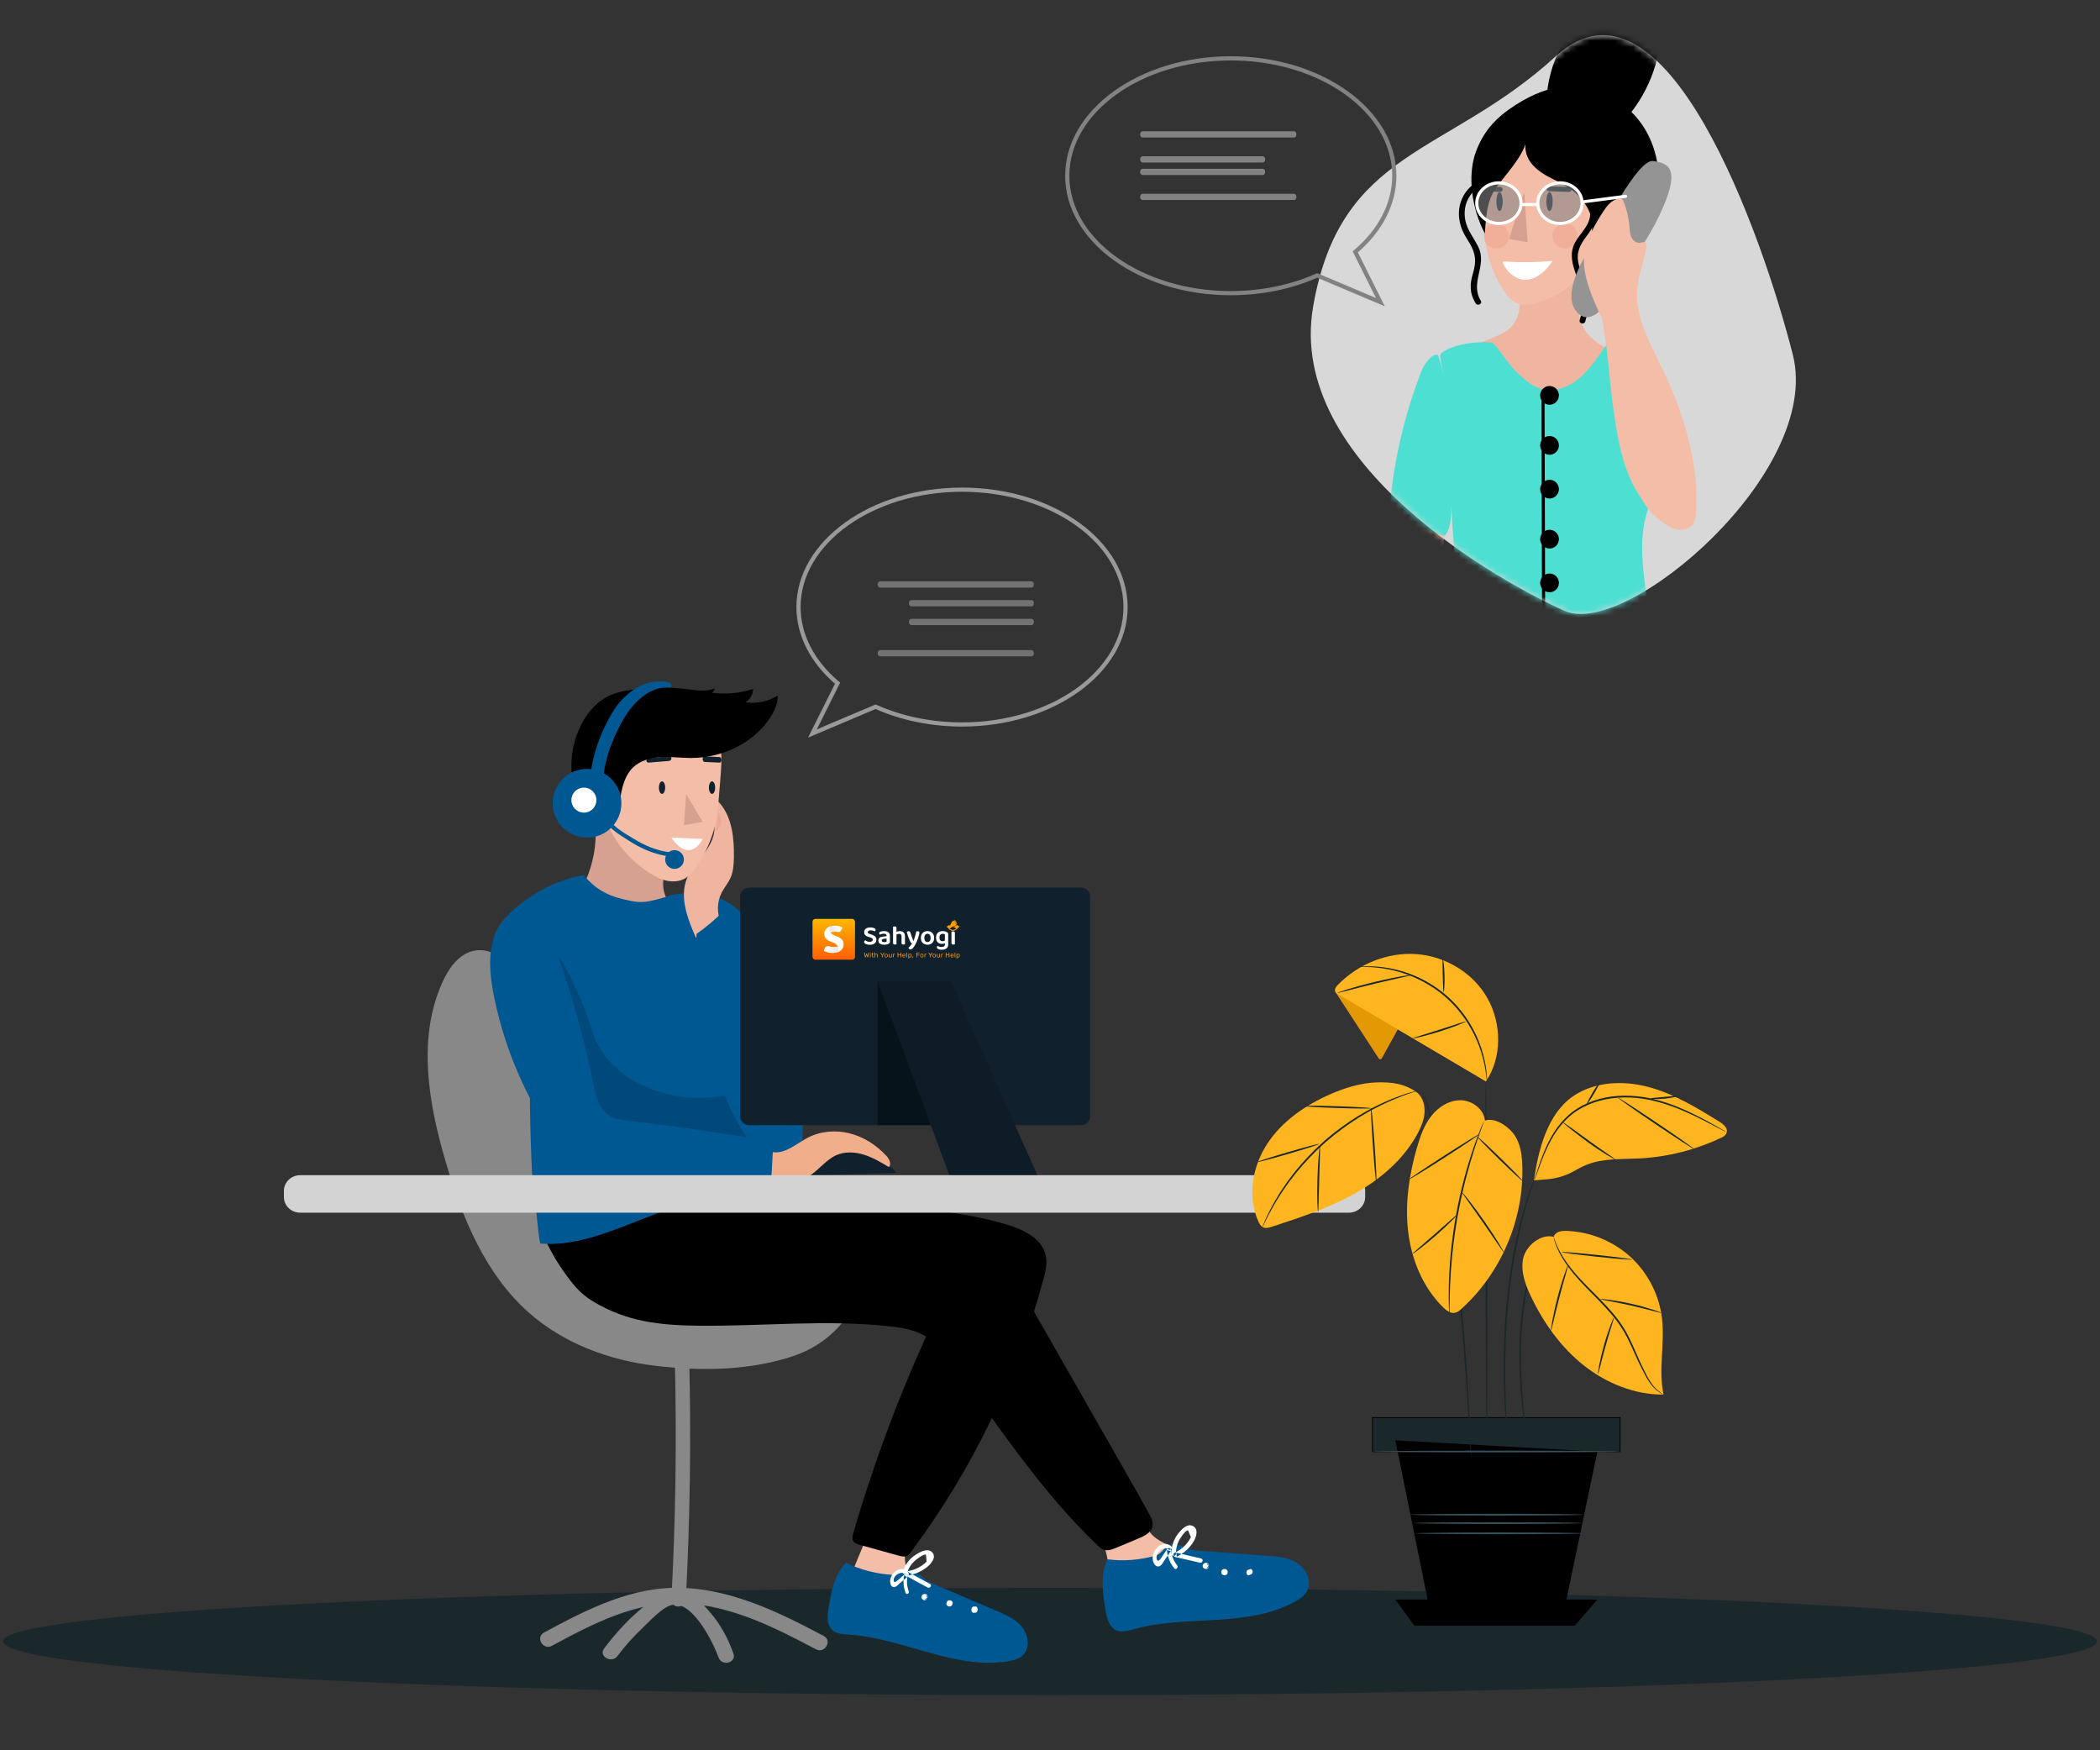 <?xml version="1.0" encoding="UTF-8"?>
<svg width="336px" height="280px" viewBox="0 0 336 280" version="1.1" xmlns="http://www.w3.org/2000/svg" xmlns:xlink="http://www.w3.org/1999/xlink">
    <rect x="0" y="0" width="336" height="280" fill="#333333" stroke="none"/>
    <title>Walk Through Scrren_4</title>
    <defs>
        <path d="M41.575,92.75 C51.42,97.075 82.756,70.5 78.002,51.75 C73.249,33 57.575,-12 40.075,4 C22.575,20 5.67,18.75 1.257,44 C-3.156,69.25 31.73,88.425 41.575,92.75 Z" id="path-1"></path>
        <linearGradient x1="50%" y1="0.209%" x2="50%" y2="100%" id="linearGradient-3">
            <stop stop-color="#FFB600" offset="0%"></stop>
            <stop stop-color="#FF5F02" offset="100%"></stop>
        </linearGradient>
        <linearGradient x1="97.244%" y1="45.462%" x2="11.95%" y2="50%" id="linearGradient-4">
            <stop stop-color="#FFFFFF" offset="0%"></stop>
            <stop stop-color="#E7E7E7" offset="100%"></stop>
        </linearGradient>
        <linearGradient x1="97.663%" y1="28.662%" x2="0.209%" y2="28.662%" id="linearGradient-5">
            <stop stop-color="#E7E7E7" offset="0%"></stop>
            <stop stop-color="#FFFFFF" offset="100%"></stop>
        </linearGradient>
    </defs>
    <g id="Page-1" stroke="none" stroke-width="1" fill="none" fill-rule="evenodd">
        <g id="Walk_Through-Screen_4" transform="translate(-13, -46)">
            <g id="Walk-Through-Scrren_4" transform="translate(13.505, 46)">
                <g>
                    <path d="M335,262.569 C335,267.354 260.002,271.182 167.508,271.182 C74.982,271.182 0,267.354 0,262.569 C0,257.85 74.982,254.022 167.508,254.022 C260.002,254.022 335,257.85 335,262.569" id="Fill-14" fill="#1A282B"></path>
                    <g id="Group-9" transform="translate(44.495, 0)">
                        <g id="Group-7">
                            <g id="Group-4" transform="translate(163.85, 5)">
                                <mask id="mask-2" fill="white">
                                    <use xlink:href="#path-1"></use>
                                </mask>
                                <use id="Mask" fill="#D8D8D8" xlink:href="#path-1"></use>
                                <g mask="url(#mask-2)">
                                    <g transform="translate(12.575, -5)">
                                        <path d="M9.812,77.409 L2.495,75.75 C2.98,80.435 1.185,84.97 0,89.579 C1.166,89.756 2.327,89.914 3.471,90.061 C5.261,90.29 7.051,90.52 8.842,90.75 C9.769,86.346 10.307,81.54 9.812,77.409" id="Fill-8" fill="#F4BDA7"></path>
                                        <path d="M21.241,47.005 C22.09,48.775 21.669,51.05 20.24,52.416 C19.054,53.549 17.383,54.008 15.871,54.67 C15.472,54.843 15.028,55.109 15.001,55.534 C14.987,55.753 15.095,55.962 15.203,56.155 C16.704,58.83 19.022,61.058 21.783,62.479 C23.176,63.196 24.705,63.714 26.277,63.748 C29.139,63.81 31.766,62.29 34.12,60.699 C35.792,59.569 37.421,58.376 39,57.124 C36.047,56.055 32.771,54.687 31.639,51.814 C30.959,50.089 31.216,48.156 31.612,46.349 C32.184,43.743 33.026,41.192 34.122,38.75" id="Fill-9" fill="#EFB5A0"></path>
                                        <path d="M42.036,82.157 C42.569,80.346 43.437,78.634 43.787,76.778 C44.053,75.369 44.011,73.922 43.968,72.489 C43.831,67.956 43.694,63.415 43.148,58.913 C43.013,57.8 42.764,56.547 41.82,55.957 C41.408,55.7 40.918,55.61 40.442,55.525 C39.359,55.332 38.275,55.139 37.191,54.946 C36.812,54.879 36.411,54.813 36.05,54.952 C35.664,55.102 35.399,55.461 35.159,55.803 C33.919,57.567 32.693,59.39 31.005,60.719 C29.315,62.048 27.04,62.823 24.998,62.169 C23.729,61.761 22.682,60.856 21.692,59.958 C19.694,58.149 19.225,56.738 17.351,54.799 C14.817,54.616 11.666,54.916 9.504,56.26 C9.329,56.368 9.148,56.491 9.061,56.678 C8.958,56.897 9.006,57.154 9.053,57.391 C10.662,65.39 10.405,73.632 10.826,81.783 C11.088,86.857 11.615,91.912 12.17,96.963 C15.148,97.369 18.127,97.775 21.106,98.181 C24.745,98.579 27.509,98.814 30.297,98.735 C34.407,98.618 38.398,98.395 42.313,98.009 C41.78,92.67 40.532,87.264 42.036,82.157" id="Fill-10" fill="#4DDFD2"></path>
                                        <path d="M8.645,56.774 C7.944,56.609 7.348,57.318 6.856,57.887 C6.364,58.456 6.068,59.192 5.793,59.915 C3.366,66.308 1.757,73.072 1.03,79.948 C0.998,80.246 0.97,80.556 1.064,80.837 C1.181,81.184 1.462,81.426 1.735,81.643 C4.117,83.542 6.828,84.943 9.682,85.75 C10.559,84.834 10.684,83.377 10.756,82.054 C11.204,73.779 11.302,64.538 8.645,56.774" id="Fill-11" fill="#4DDFD2"></path>
                                        <polyline id="Fill-12" fill="#000000" points="25.298 97.75 25.202 62.75 25.702 62.75 25.798 97.749 25.298 97.75"></polyline>
                                        <path d="M28,63.25 C28,64.078 27.329,64.75 26.501,64.75 C25.673,64.75 25,64.078 25,63.25 C25,62.422 25.673,61.75 26.501,61.75 C27.329,61.75 28,62.422 28,63.25" id="Fill-13" fill="#000000"></path>
                                        <path d="M28,71.249 C28,72.079 27.329,72.75 26.501,72.75 C25.673,72.75 25,72.079 25,71.249 C25,70.421 25.673,69.75 26.501,69.75 C27.329,69.75 28,70.421 28,71.249" id="Fill-14" fill="#000000"></path>
                                        <path d="M28,78.25 C28,79.078 27.329,79.75 26.501,79.75 C25.673,79.75 25,79.078 25,78.25 C25,77.422 25.673,76.75 26.501,76.75 C27.329,76.75 28,77.422 28,78.25" id="Fill-15" fill="#000000"></path>
                                        <path d="M28,86.25 C28,87.079 27.329,87.75 26.501,87.75 C25.673,87.75 25,87.079 25,86.25 C25,85.422 25.673,84.75 26.501,84.75 C27.329,84.75 28,85.422 28,86.25" id="Fill-16" fill="#000000"></path>
                                        <path d="M28,93.249 C28,94.079 27.329,94.75 26.501,94.75 C25.673,94.75 25,94.079 25,93.249 C25,92.421 25.673,91.75 26.501,91.75 C27.329,91.75 28,92.421 28,93.249" id="Fill-17" fill="#000000"></path>
                                        <path d="M18.976,21.32 C17.266,25.272 16.266,29.559 16.043,33.89 C15.975,35.218 15.979,36.551 16.117,37.872 C16.433,40.897 17.459,43.838 19.081,46.366 C19.651,47.254 20.34,48.129 21.293,48.516 C22.17,48.872 23.154,48.768 24.074,48.558 C29.388,47.345 33.676,42.68 35.243,37.235 C36.81,31.791 35.846,25.747 33.251,20.75 L18.976,21.32" id="Fill-18" fill="#F4BDA7"></path>
                                        <path d="M19,41.87 C19.596,43.66 21.27,44.883 22.922,44.738 C24.574,44.594 25.973,43.254 27,41.75 C24.387,41.976 21.762,42.003 19.147,41.832" id="Fill-19" fill="#FFFFFE"></path>
                                        <polyline id="Fill-20" fill="#D7A192" points="22.454 30.75 20 38.242 23 38.75 22.454 30.75"></polyline>
                                        <path d="M29.573,29.904 C28.524,29.872 27.476,29.84 26.427,29.806 C25.857,29.788 25.858,30.578 26.427,30.596 C27.476,30.628 28.524,30.662 29.573,30.694 C30.143,30.712 30.142,29.922 29.573,29.904" id="Fill-21" fill="#10202C"></path>
                                        <path d="M18.573,29.904 C17.524,29.872 16.476,29.838 15.427,29.806 C14.857,29.788 14.858,30.578 15.427,30.596 C16.476,30.628 17.524,30.66 18.573,30.694 C19.143,30.712 19.142,29.922 18.573,29.904" id="Fill-22" fill="#10202C"></path>
                                        <path d="M27,32.251 C27,33.079 26.776,33.75 26.5,33.75 C26.224,33.75 26,33.079 26,32.251 C26,31.421 26.224,30.75 26.5,30.75 C26.776,30.75 27,31.421 27,32.251" id="Fill-23" fill="#10202C"></path>
                                        <path d="M19,32.251 C19,33.079 18.776,33.75 18.5,33.75 C18.224,33.75 18,33.079 18,32.251 C18,31.421 18.224,30.75 18.5,30.75 C18.776,30.75 19,31.421 19,32.251" id="Fill-24" fill="#10202C"></path>
                                        <path d="M29.001,39.75 C27.895,39.75 27,38.854 27,37.75 C27,36.646 27.895,35.75 29.001,35.75 C30.105,35.75 31,36.646 31,37.75 C31,38.854 30.105,39.75 29.001,39.75" id="Fill-25" fill="#F1AE99"></path>
                                        <path d="M15.595,38.75 C15.473,38.548 15.405,38.323 15.405,38.085 C15.405,37.97 15.421,37.858 15.451,37.75 C15.476,38.003 15.508,38.256 15.55,38.509 C15.565,38.589 15.579,38.669 15.595,38.75" id="Fill-26" fill="#F6D9B1"></path>
                                        <path d="M17.976,39.75 C17.171,39.75 16.476,39.285 16.149,38.613 C16.133,38.508 16.118,38.404 16.103,38.299 C16.059,37.972 16.025,37.644 16,37.316 C16.201,36.42 17.009,35.75 17.976,35.75 C19.094,35.75 20,36.646 20,37.75 C20,38.854 19.094,39.75 17.976,39.75" id="Fill-27" fill="#F1AE99"></path>
                                        <path d="M22.654,23.063 C22.454,25.393 24.086,26.97 25.807,27.988 C27.439,28.953 29.654,29.681 31.236,31.44 C32.82,33.199 33.375,34.507 33.301,36.844 C33.241,38.773 32.258,40.618 32.377,42.544 C32.429,43.405 32.805,44.358 33.638,44.655 C34.196,44.854 34.818,44.708 35.375,44.507 C38.824,43.259 41.16,40.059 42.497,36.724 C44.428,31.901 44.636,26.288 42.31,21.632 C39.982,16.976 34.897,13.536 29.578,13.76 C26.547,13.888 23.667,15.131 21.13,16.748 C19.589,17.731 18.134,18.869 16.983,20.268 C16.009,21.453 15.267,22.811 14.734,24.237 C13.26,28.181 14.148,33.622 16.145,37.343 C16.337,35.046 16.398,32.598 17.58,30.601 C18.555,28.953 21.746,25.76 22.654,23.063" id="Fill-28" fill="#000000"></path>
                                        <path d="M15.307,28.816 C12.182,30.55 11.317,33.794 12.52,36.763 C12.837,37.544 13.333,38.251 13.759,38.987 C14.712,40.635 14.793,41.866 14.274,43.62 C13.736,45.435 13.646,46.843 14.701,48.547 C14.988,49.011 15.801,48.598 15.512,48.133 C13.705,45.213 16.577,42.485 15.099,39.489 C14.401,38.076 13.343,36.831 13.032,35.28 C12.571,32.99 13.502,30.789 15.781,29.524 C16.29,29.241 15.819,28.532 15.307,28.816" id="Fill-29" fill="#000000"></path>
                                        <path d="M26,16.399 C26.083,13.164 26.958,9.952 28.529,7.121 C30.043,4.39 32.35,1.925 35.347,1.043 C38.346,0.162 42.046,1.293 43.402,4.107 C44.327,6.029 44.046,8.312 43.453,10.361 C41.842,15.94 38.002,20.844 32.97,23.75" id="Fill-30" fill="#000000"></path>
                                        <path d="M30.051,29.404 C31.055,31.337 33.396,32.171 32.971,34.684 C32.649,36.59 30.9,37.696 30.285,39.466 C29.805,40.85 30.174,42.276 30.634,43.615 C31.548,46.267 32.199,48.451 31.321,51.219 C31.152,51.751 32.042,51.978 32.211,51.449 C32.858,49.408 32.888,47.418 32.25,45.368 C31.905,44.261 31.364,43.204 31.121,42.069 C30.746,40.327 31.429,39.09 32.442,37.751 C33.416,36.464 34.184,35.059 33.961,33.43 C33.674,31.351 31.751,30.711 30.848,28.97 C30.59,28.472 29.793,28.908 30.051,29.404" id="Fill-31" fill="#000000"></path>
                                        <path d="M36.742,47.025 C36.742,47.025 33.121,53.337 30.584,49.528 C28.049,45.718 34.584,37.316 34.584,37.316 C34.584,37.316 40.569,25.417 43.051,25.757 C45.533,26.098 47.303,26.921 44.761,32.922 C42.22,38.924 38.686,42.914 38.686,42.914" id="Fill-32" fill="#949494"></path>
                                        <path d="M34.865,50.928 C33.513,47.958 31.69,44.138 32.045,40.921 C32.32,38.428 33.618,36.149 34.984,34.002 C35.598,33.036 36.361,31.993 37.529,31.774 C37.691,31.743 37.865,31.732 38.012,31.803 C38.207,31.896 38.301,32.106 38.375,32.3 C38.875,33.601 39.188,34.967 39.302,36.347 C39.35,36.915 39.369,37.504 39.63,38.017 C39.892,38.531 40.479,38.95 41.067,38.832 C41.271,38.791 41.476,38.69 41.676,38.743 C42.041,38.84 42.058,39.319 41.988,39.672 C41.531,41.998 40.634,44.257 40.508,46.62 C40.284,50.811 42.481,54.723 44.335,58.534 C47.909,65.881 50.432,73.886 49.938,81.961 C49.894,82.686 49.805,83.459 49.317,84.018 C48.713,84.71 47.626,84.882 46.709,84.657 C45.792,84.431 45.007,83.879 44.271,83.312 C42.224,81.733 41.983,80.979 40.612,78.842 C38.104,74.937 37.25,69.429 36.606,64.61 C35.999,60.076 35.797,55.411 34.865,50.928" id="Fill-33" fill="#F4BDA7"></path>
                                    </g>
                                </g>
                            </g>
                            <g id="2411242">
                                <g id="Group-3" transform="translate(125.425, 9)" fill="#828282">
                                    <path d="M40.324,34.693 L49.726,38.674 L45.997,31.205 L46.199,31.034 C50.152,27.706 52.329,23.473 52.329,19.116 C52.329,8.945 40.743,0.67 26.501,0.67 C12.258,0.67 0.671,8.945 0.671,19.116 C0.671,29.287 12.258,37.562 26.501,37.562 C31.353,37.562 36.087,36.59 40.192,34.753 L40.324,34.693 Z M51.137,40 L40.332,35.424 C36.173,37.262 31.393,38.232 26.501,38.232 C11.887,38.232 0,29.657 0,19.116 C0,8.575 11.887,0 26.501,0 C41.113,0 53,8.575 53,19.116 C53,23.599 50.813,27.944 46.832,31.376 L51.137,40 L51.137,40 Z" id="Fill-3"></path>
                                    <path d="M12.401,13 C20.467,13 28.533,13 36.599,13 C37.133,13 37.134,12 36.599,12 C28.533,12 20.467,12 12.401,12 C11.867,12 11.866,13 12.401,13" id="Fill-4"></path>
                                    <path d="M12.401,23 C20.467,23 28.533,23 36.599,23 C37.133,23 37.134,22 36.599,22 C28.533,22 20.467,22 12.401,22 C11.867,22 11.866,23 12.401,23" id="Fill-5"></path>
                                    <path d="M12.408,17 C18.803,17 25.198,17 31.593,17 C32.135,17 32.136,16 31.593,16 C25.198,16 18.803,16 12.408,16 C11.864,16 11.864,17 12.408,17" id="Fill-6"></path>
                                    <path d="M12.408,19 C18.803,19 25.198,19 31.593,19 C32.135,19 32.136,18 31.593,18 C25.198,18 18.803,18 12.408,18 C11.864,18 11.864,19 12.408,19" id="Fill-7"></path>
                                </g>
                                <g id="Group-5" transform="translate(82.425, 78)">
                                    <path d="M26.5,0.67 C12.258,0.67 0.671,8.946 0.671,19.117 C0.671,23.473 2.848,27.706 6.802,31.034 L7.003,31.205 L3.275,38.674 L12.675,34.693 L12.81,34.753 C16.913,36.59 21.647,37.562 26.5,37.562 C40.742,37.562 52.329,29.287 52.329,19.117 C52.329,8.946 40.742,0.67 26.5,0.67 Z M1.863,40 L6.168,31.376 C2.188,27.944 0,23.599 0,19.117 C0,8.575 11.889,0 26.5,0 C41.112,0 53,8.575 53,19.117 C53,29.657 41.112,38.233 26.5,38.233 C21.606,38.233 16.827,37.262 12.669,35.424 L1.863,40 L1.863,40 Z" id="Fill-40" fill="#999999"></path>
                                    <path d="M13.402,16 C21.467,16 29.533,16 37.599,16 C38.133,16 38.134,15 37.599,15 C29.533,15 21.467,15 13.402,15 C12.866,15 12.866,16 13.402,16" id="Fill-41" fill="#727272"></path>
                                    <path d="M13.402,27 C21.467,27 29.533,27 37.599,27 C38.133,27 38.134,26 37.599,26 C29.533,26 21.467,26 13.402,26 C12.866,26 12.866,27 13.402,27" id="Fill-42" fill="#727272"></path>
                                    <path d="M18.407,19 C24.802,19 31.198,19 37.592,19 C38.135,19 38.137,18 37.592,18 C31.198,18 24.802,18 18.407,18 C17.865,18 17.864,19 18.407,19" id="Fill-43" fill="#727272"></path>
                                    <path d="M18.407,22 C24.802,22 31.198,22 37.592,22 C38.135,22 38.137,21 37.592,21 C31.198,21 24.802,21 18.407,21 C17.865,21 17.864,22 18.407,22" id="Fill-44" fill="#727272"></path>
                                </g>
                                <g id="Group-6" transform="translate(0.425, 109)">
                                    <path d="M34.691,44.701 C33.668,42.924 31.07,42.571 29.235,43.495 C27.4,44.418 26.217,46.263 25.37,48.129 C21.326,57.031 23.112,67.43 25.872,76.806 C28.507,85.756 32.202,94.818 39.205,101.004 C44.755,105.905 52.027,108.61 59.389,109.487 C66.752,110.364 74.442,110.279 81.478,107.944 C87.13,106.07 90.216,101.908 91,99.975" id="Fill-67" fill="#888888"></path>
                                    <path d="M62.538,108.215 C62.865,121.078 62.686,133.941 62.002,146.788 C61.916,148.407 64.22,148.401 64.306,146.788 C64.99,133.941 65.168,121.078 64.842,108.215 C64.801,106.598 62.497,106.592 62.538,108.215" id="Fill-68" fill="#888888"></path>
                                    <path d="M42.878,154.29 C49.437,150.747 56.311,147.126 64.022,147.489 C71.594,147.844 78.574,151.371 85.118,154.842 C86.534,155.593 87.797,153.467 86.379,152.716 C79.431,149.03 72.053,145.398 64.022,145.026 C55.875,144.648 48.553,148.417 41.617,152.164 C40.207,152.926 41.466,155.053 42.878,154.29" id="Fill-69" fill="#888888"></path>
                                    <path d="M53.362,155.934 C54.576,154.335 55.893,152.836 57.355,151.46 C58.48,150.4 60.494,148.125 62.07,147.76 C65.358,146.999 68.697,153.783 69.553,156.162 C70.085,157.639 72.459,157.002 71.921,155.508 C71.075,153.159 69.93,150.983 68.309,149.072 C67.086,147.628 64.936,145.154 62.871,145.007 C60.943,144.87 58.983,146.877 57.603,147.994 C55.183,149.952 53.119,152.22 51.241,154.693 C50.285,155.952 52.417,157.178 53.362,155.934" id="Fill-70" fill="#888888"></path>
                                    <path d="M93.209,137 C92.519,138.657 91.829,140.313 91.138,141.971 C91.057,142.165 90.974,142.372 91.008,142.581 C91.068,142.967 91.474,143.168 91.829,143.306 C94.274,144.253 96.744,145.131 99.212,146.009 C100.142,146.339 101.071,146.67 102,147 C100.551,144.569 99.044,141.888 99.391,139.058" id="Fill-71" fill="#F4BDA7"></path>
                                    <path d="M131,137.716 C131.63,139.237 131.945,140.878 131.918,142.515 C131.915,142.665 131.921,142.839 132.045,142.933 C132.144,143.009 132.285,143.004 132.413,142.995 C135.988,142.731 139.563,142.469 143.138,142.206 C145.685,142.018 148.594,141.638 150,139.605 C147.398,140.228 144.674,139.391 142.185,138.436 C140.416,137.758 138.459,136.775 138.053,135" id="Fill-72" fill="#F4BDA7"></path>
                                    <path d="M100.397,98.959 C101.742,98.4 103.261,99.716 103.496,101.159 C103.731,102.601 103.104,104.029 102.503,105.36 C97.994,115.359 94.185,125.676 91.114,136.21 C90.984,136.654 90.864,137.164 91.111,137.555 C91.325,137.897 91.748,138.029 92.136,138.136 C94.202,138.709 96.27,139.281 98.336,139.854 C98.732,139.964 99.159,140.073 99.547,139.936 C99.919,139.804 100.18,139.47 100.417,139.152 C110.083,126.176 117.28,111.353 121.508,95.713 C121.845,94.469 122.165,93.165 121.905,91.901 C121.326,89.083 118.236,87.643 115.484,86.848 C102.816,83.185 89.362,84.036 76.217,83.065 C75.202,82.99 74.158,82.895 73.254,82.426 C72.351,81.957 71.613,81.019 71.687,80 L54,80.65 L57.719,89.396" id="Fill-73" fill="#000000"></path>
                                    <path d="M40,81.303 C40.086,87.164 42.904,92.03 45.84,95.869 C46.94,97.306 48.041,98.348 49.604,99.277 C54.953,102.452 60.159,103.02 66.398,103.081 C76.492,103.179 86.623,102.082 96.661,103.147 C98.676,103.361 100.735,103.678 102.498,104.667 C104.528,105.806 105.971,107.721 107.334,109.592 C114.521,119.456 121.302,129.733 130.142,138.185 C130.46,138.489 130.797,138.801 131.22,138.931 C131.865,139.129 132.553,138.864 133.174,138.604 C134.37,138.105 135.564,137.605 136.758,137.105 C137.688,136.717 138.733,136.197 138.958,135.225 C139.128,134.487 138.752,133.743 138.386,133.078 C137.015,130.589 135.605,128.123 134.197,125.655 C129.522,117.471 124.848,109.286 120.173,101.101 C118.933,98.928 117.676,96.734 115.961,94.904 C111.408,90.047 104.369,88.454 97.732,87.531 C89.637,86.406 82.13,84.235 73.956,84.38 C73.263,84.393 72.824,84.212 71.844,83.591 C71.46,83.349 70.805,82.672 70.82,82.221 C70.867,80.831 71.228,81.389 71.274,80" id="Fill-74" fill="#000000"></path>
                                    <path d="M131.762,140.45 C130.526,142.936 131.045,146.42 131.571,149.161 C131.778,150.235 132.223,151.4 133.2,151.828 C134.036,152.193 134.989,151.9 135.865,151.653 C144.388,149.251 154.055,151.507 161.833,147.183 C162.555,146.781 163.279,146.296 163.683,145.558 C164.508,144.05 163.619,142.04 162.211,141.097 C160.803,140.155 159.049,140.004 157.374,139.879 C153.497,139.591 149.62,139.302 145.743,139.014 C144.698,138.935 143.13,137.865 142.091,138.014 C141.026,138.168 140.52,139.551 139.483,139.85 C136.981,140.574 134.34,140.779 131.762,140.45" id="Fill-75" fill="#005893"></path>
                                    <path d="M142.718,139.561 C142.719,138.818 142.86,138.121 143.206,137.454 C143.346,137.186 144.238,135.733 144.664,135.821 C144.815,136.182 144.968,136.545 145.12,136.906 C145.048,137.051 144.97,137.19 144.882,137.326 C144.7,137.619 144.491,137.899 144.255,138.153 C143.753,138.692 143.158,139.099 142.498,139.429 C142.224,139.565 142.29,140.002 142.583,140.071 C143.906,140.377 145.229,140.683 146.552,140.989 C147.002,141.093 147.193,140.417 146.744,140.313 C145.42,140.006 144.097,139.7 142.774,139.393 C142.803,139.607 142.831,139.821 142.86,140.035 C143.993,139.469 144.956,138.632 145.587,137.543 C146.022,136.792 146.401,135.482 145.302,135.063 C144.434,134.733 143.513,135.779 143.066,136.356 C142.343,137.291 142.001,138.397 142,139.561 C141.999,140.014 142.718,140.014 142.718,139.561" id="Fill-76" fill="#FFFFFE"></path>
                                    <path d="M141.978,138.368 C140.601,137.251 138.884,138.89 139.006,140.436 C139.049,140.974 139.428,141.794 140.095,141.55 C140.446,141.422 140.664,140.947 140.861,140.659 C141.207,140.152 141.554,139.647 141.901,139.139 C141.696,139.083 141.492,139.026 141.287,138.97 C141.376,140.067 141.765,141.039 142.453,141.887 C142.724,142.221 143.188,141.742 142.919,141.41 C142.349,140.708 142.019,139.878 141.946,138.97 C141.918,138.63 141.524,138.52 141.332,138.8 C141.101,139.137 140.87,139.475 140.638,139.813 C140.467,140.063 139.939,141.082 139.679,140.484 C139.294,139.595 140.692,138.179 141.512,138.845 C141.841,139.112 142.31,138.637 141.978,138.368" id="Fill-77" fill="#FFFFFE"></path>
                                    <path d="M147.662,141.11 L147.617,141.097 C147.736,141.24 147.856,141.384 147.975,141.527 L147.975,141.468 C147.857,141.612 147.737,141.756 147.618,141.9 L147.663,141.886 C148.256,141.706 148.002,140.843 147.404,141.025 L147.359,141.037 C147.151,141.101 147.003,141.265 147.001,141.468 L147,141.527 C146.997,141.734 147.155,141.892 147.358,141.957 L147.403,141.972 C147.995,142.164 148.25,141.302 147.662,141.11" id="Fill-78" fill="#FFFFFE"></path>
                                    <path d="M150,142.44 L150,142.56 C150,143.146 151,143.147 151,142.56 L151,142.44 C151,141.854 150,141.853 150,142.44" id="Fill-79" fill="#FFFFFE"></path>
                                    <path d="M154.548,142.025 C154.451,142.063 154.353,142.101 154.255,142.139 C153.806,142.315 153.999,143.153 154.452,142.975 C154.55,142.936 154.647,142.898 154.745,142.86 C155.194,142.684 155.001,141.846 154.548,142.025" id="Fill-80" fill="#FFFFFE"></path>
                                    <path d="M89.938,141 C88.013,142.859 87.418,146.186 87.061,148.843 C86.92,149.883 86.975,151.083 87.754,151.784 C88.421,152.384 89.402,152.423 90.297,152.481 C98.995,153.034 107.318,158.18 115.917,156.75 C116.716,156.617 117.541,156.41 118.146,155.87 C119.384,154.767 119.178,152.657 118.155,151.35 C117.132,150.044 115.543,149.343 114.018,148.694 C110.489,147.189 106.96,145.684 103.431,144.179 C102.479,143.773 101.348,142.299 100.332,142.101 C99.29,141.899 98.389,142.991 97.33,142.931 C94.771,142.785 92.242,142.124 89.938,141" id="Fill-81" fill="#005893"></path>
                                    <path d="M99.711,142.595 C99.937,141.916 100.284,141.318 100.82,140.803 C101.036,140.597 102.338,139.516 102.721,139.713 C102.758,140.085 102.795,140.457 102.832,140.829 C102.719,140.941 102.6,141.048 102.474,141.147 C102.21,141.365 101.924,141.563 101.618,141.73 C100.972,142.084 100.275,142.292 99.538,142.413 C99.233,142.463 99.164,142.88 99.426,143.022 C100.608,143.665 101.791,144.307 102.973,144.951 C103.374,145.169 103.764,144.604 103.362,144.386 C102.18,143.742 100.998,143.1 99.816,142.456 C99.778,142.66 99.741,142.862 99.703,143.066 C100.967,142.859 102.149,142.361 103.088,141.539 C103.735,140.972 104.498,139.88 103.566,139.196 C102.83,138.656 101.624,139.359 101.018,139.763 C100.037,140.419 99.373,141.334 99.018,142.398 C98.881,142.81 99.573,143.007 99.711,142.595" id="Fill-82" fill="#FFFFFE"></path>
                                    <path d="M99.952,142.65 C99.106,141.303 97.31,142.256 97.031,143.632 C96.934,144.11 97.043,144.926 97.644,144.896 C97.961,144.881 98.253,144.528 98.484,144.332 C98.889,143.987 99.295,143.642 99.701,143.297 C99.548,143.192 99.395,143.087 99.243,142.982 C99.047,143.959 99.126,144.908 99.478,145.832 C99.617,146.196 100.111,145.907 99.973,145.546 C99.681,144.781 99.616,143.971 99.779,143.162 C99.839,142.859 99.545,142.656 99.321,142.847 C99.051,143.077 98.781,143.306 98.511,143.536 C98.31,143.707 97.631,144.447 97.566,143.857 C97.47,142.981 98.953,142.134 99.457,142.936 C99.658,143.256 100.156,142.974 99.952,142.65" id="Fill-83" fill="#FFFFFE"></path>
                                    <path d="M102.769,146.153 L102.731,146.127 C102.798,146.297 102.864,146.468 102.931,146.639 L102.949,146.583 C102.793,146.689 102.637,146.795 102.481,146.901 L102.527,146.9 C103.136,146.886 103.17,145.988 102.554,146 L102.509,146.001 C102.297,146.005 102.106,146.123 102.04,146.318 L102.022,146.374 C101.954,146.573 102.052,146.768 102.22,146.886 L102.257,146.912 C102.749,147.258 103.257,146.497 102.769,146.153" id="Fill-84" fill="#FFFFFE"></path>
                                    <path d="M106.061,147.309 L106.023,147.424 C105.843,147.983 106.758,148.25 106.939,147.691 L106.977,147.576 C107.157,147.018 106.243,146.749 106.061,147.309" id="Fill-85" fill="#FFFFFE"></path>
                                    <path d="M110.662,148 C110.561,148.004 110.461,148.007 110.359,148.011 C109.897,148.025 109.871,149.016 110.339,149 C110.439,148.997 110.539,148.993 110.64,148.99 C111.103,148.975 111.129,147.985 110.662,148" id="Fill-86" fill="#FFFFFE"></path>
                                    <path d="M49.601,21 C50.255,24.647 49.785,28.509 48.278,31.863 C48.126,32.202 47.959,32.563 48.009,32.935 C48.044,33.2 48.186,33.433 48.329,33.653 C51.215,38.085 56.198,40.91 61.291,41 C61.208,39.07 62.704,36.782 61.579,35.257 C60.147,33.315 60.655,30.976 61.476,29.027" id="Fill-87" fill="#D7A192"></path>
                                    <path d="M84,79 C84,79 86.137,74.102 91.278,75.146 C96.419,76.191 98,78.642 98,78.642" id="Fill-88" fill="#10202C"></path>
                                    <path d="M47.965,31 C49.705,33.083 51.534,34.178 54.159,34.82 C56.802,35.466 57.531,35.484 60.277,34.732 C61.235,34.471 60.906,34.542 61.846,34.222 C62.964,33.842 66.656,33.793 67.801,34.076 C70.992,34.863 74.213,36.972 74.87,40.215 C75.225,41.967 74.783,43.767 74.398,45.512 C72.015,56.346 71.856,67.582 72.819,78.637 C72.939,80.017 73.077,81.4 73.061,82.785 C62.452,81.235 51.757,90.855 41.076,89.938 C40.739,89.909 40.225,82.088 40.022,81.817 C39.877,81.624 39.857,81.369 39.842,81.129 C39.428,74.242 39.278,67.339 39.39,60.442 C39.431,57.939 39.52,55.375 40.456,53.058 C42.047,52.863 43.655,52.806 45.256,52.888 C44.339,46.982 41.082,41.479 36.36,37.861 C36.165,37.711 35.941,37.494 36.014,37.257 C36.045,37.157 36.124,37.081 36.201,37.01 C39.498,33.964 43.557,31.761 47.965,31" id="Fill-89" fill="#005893"></path>
                                    <path d="M65.912,41 C64.591,37.984 63.256,34.563 64.488,31.509 C65.478,29.057 67.968,27.365 68.688,24.82 C68.999,23.716 68.94,22.512 68.521,21.444 C68.341,20.987 68.095,20.538 68.081,20.048 C68.067,19.557 68.397,19.008 68.892,19 C69.257,18.994 69.559,19.276 69.793,19.555 C71.735,21.865 72.037,25.104 71.997,28.113 C71.982,29.232 71.925,30.38 71.471,31.403 C71.095,32.25 70.467,32.964 70.043,33.789 C69.257,35.319 69.244,37.218 70.007,38.759 L65.912,41" id="Fill-90" fill="#EFB5A0"></path>
                                    <path d="M44,44 C44,44 46.916,48.299 49.377,56.083 C51.839,63.868 61.775,68.01 70.851,66.189 C79.927,64.367 74.242,76 74.242,76 L49.496,72.357" id="Fill-91" fill="#01497A"></path>
                                    <path d="M66,40.904 C66.509,47.718 67.028,54.592 68.822,61.163 C70.617,67.735 73.811,74.068 78.767,78.25 C79.205,78.62 79.694,78.986 80.24,79 C81.162,79.02 81.82,78.048 82.176,77.116 C82.986,74.996 83.072,72.611 82.961,70.294 C82.369,58.013 76.664,46.725 71.041,36 C69.524,37.657 67.841,39.129 66.032,40.382" id="Fill-92" fill="#005893"></path>
                                    <path d="M36.412,37 C38.374,37.685 41.534,40.114 42.643,41.859 C43.754,43.605 44.443,45.577 45.082,47.542 C46.873,53.051 48.342,58.663 49.48,64.34 C49.873,66.3 50.384,68.505 52.112,69.53 C52.97,70.039 53.996,70.161 54.988,70.278 C62.684,71.175 70.355,72.284 77.988,73.604 C78.37,73.67 78.814,73.785 78.955,74.143 C79.033,74.338 78.994,74.559 78.955,74.765 C78.754,75.815 78.555,76.865 78.355,77.914 C78.22,78.618 78.03,79.406 77.41,79.775 C76.964,80.04 76.407,80.014 75.888,79.978 C67.025,79.373 58.163,78.768 49.301,78.162 C48.492,78.108 47.653,78.043 46.95,77.643 C46.369,77.312 45.936,76.781 45.525,76.257 C39.685,68.79 35.597,59.979 33.678,50.719 C33.042,47.648 32.646,44.433 33.45,41.401 C33.883,39.77 34.975,37.901 36.412,37" id="Fill-93" fill="#005893"></path>
                                    <path d="M78.225,75.31 C80.251,75.618 81.98,73.96 83.803,73.011 C85.847,71.946 88.281,71.744 90.512,72.304 C92.742,72.865 94.764,74.159 96.348,75.852 C96.824,76.362 97.268,77.183 96.804,77.703 C95.512,76.933 94.205,76.155 92.771,75.713 C91.337,75.271 89.744,75.191 88.372,75.804 C86.704,76.55 85.591,78.194 84.027,79.144 C82.222,80.241 79.845,80.287 78,79.262" id="Fill-94" fill="#F1AE8A"></path>
                                    <path d="M51.775,12.03 C51.652,12.831 51.529,13.631 51.408,14.432 C51.174,15.963 50.939,17.506 51.014,19.052 C51.243,23.754 54.388,27.991 58.414,30.592 C59.299,31.164 60.247,31.677 61.285,31.895 C62.323,32.113 63.469,32.007 64.344,31.42 C64.811,31.108 65.178,30.676 65.52,30.237 C67.386,27.834 68.656,24.995 69.192,22.028 C69.405,20.847 69.503,19.651 69.601,18.456 C69.676,17.543 69.751,16.63 69.825,15.717 C70.069,12.746 70.277,9.588 68.845,6.954 C67.789,5.012 65.864,3.539 63.677,3 L51.775,12.03" id="Fill-95" fill="#F4BDA7"></path>
                                    <path d="M62,25 L67,25.203 C67,25.203 65.052,29.379 62,25" id="Fill-96" fill="#FFFFFE"></path>
                                    <polyline id="Fill-97" fill="#D7A192" points="64.362 18 64 23 67 22.477 64.362 18"></polyline>
                                    <path d="M61,16.999 C61,17.552 60.776,18 60.5,18 C60.224,18 60,17.552 60,16.999 C60,16.447 60.224,16 60.5,16 C60.776,16 61,16.447 61,16.999" id="Fill-98" fill="#10202C"></path>
                                    <path d="M69,17 C69,17.553 68.776,18 68.5,18 C68.224,18 68,17.553 68,17 C68,16.447 68.224,16 68.5,16 C68.776,16 69,16.447 69,17" id="Fill-99" fill="#10202C"></path>
                                    <path d="M61.62,12.002 C60.54,12.091 59.46,12.181 58.38,12.27 C57.876,12.313 57.871,13.04 58.38,12.998 C59.46,12.909 60.54,12.819 61.62,12.729 C62.124,12.687 62.129,11.96 61.62,12.002" id="Fill-100" fill="#10202C"></path>
                                    <path d="M69.68,12.111 C68.893,12.074 68.107,12.037 67.32,12 C66.893,11.98 66.893,12.869 67.32,12.889 C68.107,12.925 68.893,12.963 69.68,13 C70.107,13.02 70.106,12.131 69.68,12.111" id="Fill-101" fill="#10202C"></path>
                                    <path d="M69,24 C69.106,23.504 69.197,23.002 69.272,22.498 C69.346,22 69.405,21.501 69.453,21 C69.787,21.318 70,21.806 70,22.352 C70,23.119 69.581,23.769 69,24" id="Fill-103" fill="#EFA895"></path>
                                    <path d="M53.124,21.831 C53.58,20.475 53.715,19.036 54.011,17.636 C54.307,16.237 54.801,14.819 55.819,13.812 C56.977,12.67 58.661,12.216 60.285,12.125 C61.91,12.034 63.537,12.259 65.164,12.257 C70.043,12.249 74.997,9.978 77.72,5.933 C78.454,4.844 79.034,3.587 78.998,2.274 C77.496,3.217 75.657,3.608 73.902,3.358 C74.581,2.857 75.026,2.052 75.088,1.211 C72.973,1.893 70.708,2.108 68.502,1.835 C68.717,1.654 68.871,1.403 68.935,1.131 C67.573,1.699 66.028,1.432 64.563,1.251 C61.548,0.879 58.481,0.921 55.478,1.373 C54.348,1.544 53.217,1.775 52.176,2.243 C49.858,3.285 48.179,5.43 47.178,7.765 C44.77,13.387 46.137,19.728 50.518,24" id="Fill-105" fill="#000000"></path>
                                    <path d="M51.01,21.417 C51.459,23.288 53.636,24.484 55.176,25.478 C57.172,26.767 59.281,27.697 61.673,27.997 C62.111,28.051 62.107,27.383 61.673,27.328 C59.617,27.071 57.752,26.277 56.011,25.209 C54.496,24.279 52.106,23.035 51.675,21.239 C51.574,20.82 50.91,20.997 51.01,21.417" id="Fill-106" fill="#005893"></path>
                                    <path d="M63.963,28.83 C63.781,29.638 62.979,30.145 62.171,29.963 C61.362,29.781 60.855,28.978 61.037,28.17 C61.219,27.362 62.022,26.855 62.83,27.037 C63.638,27.22 64.145,28.022 63.963,28.83" id="Fill-107" fill="#005893"></path>
                                    <path d="M61.944,0.459 C61.839,0.22 61.378,0.103 60.998,0.055 C56.706,-0.483 53.736,3.044 52.681,4.775 C50.469,8.404 49.127,12.483 49.001,15.965 C48.981,16.534 49.403,16.978 49.983,16.999 L50.024,17 C50.593,17 51.048,16.574 51.069,16.014 L51.069,16.013 C51.17,13.231 52.147,10.089 53.973,6.677 C55.074,4.62 57.357,1.412 60.709,0.996 C61.08,0.95 61.683,1.025 61.875,0.91 C62.004,0.834 62.044,0.687 61.944,0.459" id="Fill-108" fill="#005893"></path>
                                    <path d="M54,19.5 C54,22.537 51.538,25 48.5,25 C45.463,25 43,22.537 43,19.5 C43,16.462 45.463,14 48.5,14 C51.538,14 54,16.462 54,19.5" id="Fill-109" fill="#005893"></path>
                                    <path d="M50,19 C50,20.105 49.105,21 48,21 C46.895,21 46,20.105 46,19 C46,17.895 46.895,17 48,17 C49.105,17 50,17.895 50,19" id="Fill-110" fill="#FFFFFF"></path>
                                    <path d="M127.551,71 L74.45,71 C73.649,71 73,70.359 73,69.567 L73,34.432 C73,33.641 73.649,33 74.45,33 L127.551,33 C128.352,33 129,33.641 129,34.432 L129,69.567 C129,70.359 128.352,71 127.551,71" id="Fill-111" fill="#10202C"></path>
                                    <polygon id="Fill-112" fill="#05141A" points="95 71 106 71 106 48 95 48"></polygon>
                                    <polyline id="Fill-113" fill="#0D1C26" points="95 48 106.735 48 121 80 106.837 80 95 48"></polyline>
                                    <path d="M170.38,85 L2.62,85 C1.173,85 0,83.883 0,82.504 L0,81.496 C0,80.117 1.173,79 2.62,79 L170.38,79 C171.827,79 173,80.117 173,81.496 L173,82.504 C173,83.883 171.827,85 170.38,85" id="Fill-114" fill="#D3D3D3"></path>
                                </g>
                            </g>
                            <g id="Flowerpot" transform="translate(155.37, 152.596)">
                                <polygon id="Fill-432" fill="#1A282B" points="19.215 79.63 58.841 79.63 58.841 74.185 19.215 74.185"></polygon>
                                <path d="M19.282,79.562 L58.774,79.562 L58.774,74.252 L19.282,74.252 L19.282,79.562 Z M19.148,79.698 L58.909,79.698 L58.909,74.118 L19.148,74.118 L19.148,79.698 Z" id="Fill-433" fill="#000000"></path>
                                <polyline id="Fill-434" fill="#000000" points="22.889 77.818 28.593 105.957 49.698 105.957 55.211 79.63 22.889 77.818"></polyline>
                                <polyline id="Fill-435" fill="#000000" points="22.889 103.296 25.931 107.478 51.584 107.478 55.211 103.296 22.889 103.296"></polyline>
                                <path d="M37.54,78.64 C37.462,78.64 37.362,65.603 37.317,49.526 C37.272,33.443 37.298,20.409 37.376,20.409 C37.454,20.409 37.554,33.442 37.6,49.525 C37.645,65.602 37.618,78.639 37.54,78.64" id="Fill-436" fill="#1A282B"></path>
                                <path d="M46.367,46.017 C46.376,46.02 46.339,46.125 46.261,46.32 C46.168,46.541 46.051,46.82 45.907,47.163 C45.828,47.349 45.742,47.552 45.649,47.771 C45.567,48 45.478,48.247 45.385,48.511 C45.289,48.777 45.187,49.061 45.079,49.359 C44.974,49.661 44.89,49.989 44.787,50.328 C44.354,51.678 44.009,53.335 43.678,55.18 C43.39,57.033 43.173,59.085 43.065,61.246 C42.872,65.576 43.116,69.502 43.378,72.33 C43.505,73.744 43.633,74.887 43.728,75.676 C43.768,76.047 43.802,76.348 43.828,76.587 C43.848,76.796 43.853,76.906 43.843,76.907 C43.834,76.909 43.809,76.802 43.771,76.596 C43.731,76.358 43.68,76.059 43.619,75.691 C43.491,74.906 43.332,73.765 43.179,72.35 C42.867,69.521 42.589,65.583 42.782,61.233 C42.892,59.061 43.117,56.998 43.422,55.137 C43.769,53.284 44.136,51.621 44.596,50.269 C44.706,49.931 44.796,49.602 44.909,49.302 C45.025,49.003 45.135,48.721 45.237,48.454 C45.339,48.193 45.435,47.948 45.524,47.72 C45.622,47.498 45.722,47.3 45.806,47.119 C45.971,46.784 46.104,46.511 46.21,46.295 C46.304,46.108 46.359,46.012 46.367,46.017" id="Fill-437" fill="#1A282B"></path>
                                <path d="M45.354,35.473 C45.363,35.476 45.319,35.624 45.228,35.902 C45.126,36.204 44.988,36.608 44.816,37.115 C44.724,37.38 44.622,37.671 44.513,37.988 C44.414,38.314 44.308,38.665 44.194,39.041 C43.962,39.796 43.693,40.653 43.454,41.617 C43.328,42.098 43.195,42.6 43.057,43.124 C42.938,43.653 42.814,44.203 42.686,44.772 C42.409,45.907 42.209,47.139 41.954,48.427 C41.517,51.016 41.132,53.879 40.867,56.898 C40.617,59.92 40.508,62.807 40.469,65.433 C40.461,68.06 40.495,70.427 40.602,72.412 C40.637,73.405 40.701,74.302 40.752,75.089 C40.798,75.877 40.848,76.556 40.898,77.109 C40.939,77.643 40.97,78.069 40.995,78.386 C41.014,78.678 41.019,78.833 41.01,78.834 C41,78.835 40.976,78.683 40.939,78.392 C40.901,78.076 40.851,77.652 40.788,77.12 C40.721,76.567 40.655,75.889 40.595,75.102 C40.528,74.313 40.451,73.417 40.403,72.422 C40.269,70.435 40.215,68.064 40.209,65.431 C40.233,62.799 40.335,59.904 40.585,56.874 C40.852,53.846 41.246,50.976 41.698,48.382 C41.961,47.091 42.169,45.857 42.457,44.721 C42.591,44.151 42.721,43.601 42.846,43.072 C42.991,42.548 43.129,42.045 43.262,41.565 C43.514,40.6 43.797,39.744 44.043,38.994 C44.165,38.619 44.28,38.269 44.385,37.945 C44.504,37.63 44.613,37.341 44.712,37.078 C44.906,36.578 45.06,36.18 45.175,35.883 C45.284,35.61 45.346,35.469 45.354,35.473" id="Fill-438" fill="#1A282B"></path>
                                <path d="M35.034,80.946 C35.029,80.946 35.022,80.895 35.011,80.794 C35.002,80.676 34.989,80.528 34.974,80.345 C34.946,79.929 34.906,79.352 34.857,78.618 C34.762,77.098 34.627,74.933 34.46,72.269 C34.116,66.909 33.619,59.502 32.717,51.358 C32.256,47.286 31.722,43.419 31.165,39.913 C30.87,38.163 30.602,36.496 30.298,34.948 C30.019,33.394 29.719,31.954 29.443,30.64 C29.182,29.324 28.892,28.144 28.659,27.103 C28.428,26.062 28.206,25.17 28.021,24.443 C27.846,23.729 27.709,23.167 27.61,22.763 C27.569,22.583 27.535,22.439 27.509,22.324 C27.488,22.224 27.48,22.173 27.485,22.172 C27.489,22.17 27.507,22.219 27.537,22.316 C27.571,22.429 27.613,22.571 27.665,22.748 C27.776,23.149 27.93,23.707 28.128,24.415 C28.33,25.139 28.567,26.027 28.812,27.067 C29.06,28.104 29.365,29.283 29.638,30.598 C29.927,31.911 30.239,33.35 30.528,34.904 C30.843,36.453 31.119,38.119 31.422,39.87 C31.993,43.379 32.536,47.25 32.997,51.327 C33.9,59.479 34.366,66.892 34.659,72.257 C34.805,74.939 34.906,77.111 34.967,78.613 C34.994,79.348 35.015,79.926 35.031,80.342 C35.035,80.526 35.038,80.674 35.04,80.792 C35.041,80.894 35.039,80.946 35.034,80.946" id="Fill-439" fill="#1A282B"></path>
                                <path d="M37.217,26.676 C37.045,24.829 35.178,23.435 33.324,23.417 C31.469,23.397 29.74,24.509 28.606,25.977 C27.472,27.444 26.846,29.237 26.334,31.019 C25.085,35.37 24.402,39.941 24.936,44.437 C25.47,48.932 27.294,53.357 30.519,56.533 C31.044,57.05 31.724,57.566 32.443,57.413 C32.837,57.328 33.159,57.056 33.458,56.786 C39.795,51.062 43.454,42.488 43.203,33.952 C43.152,32.244 42.928,30.465 41.982,29.04 C41.035,27.616 38.828,26.104 37.217,26.676" id="Fill-440" fill="#FFB51F"></path>
                                <path d="M23.367,11.883 C22.496,13.46 21.626,15.037 20.754,16.614 C20.693,16.724 20.613,16.848 20.488,16.858 C20.351,16.87 20.248,16.739 20.173,16.624 C17.87,13.091 15.568,9.558 13.266,6.025 L14.858,5.123 L23.367,11.883" id="Fill-441" fill="#DE4D59"></path>
                                <path d="M20.471,16.859 C20.342,16.859 20.245,16.735 20.173,16.624 C18.715,14.387 17.257,12.15 15.8,9.913 C15.731,9.808 15.663,9.703 15.595,9.598 C14.818,8.407 14.042,7.216 13.266,6.025 L14.858,5.123 L23.367,11.883 C22.496,13.46 21.626,15.037 20.754,16.614 C20.693,16.724 20.613,16.848 20.488,16.858 C20.482,16.859 20.476,16.859 20.471,16.859" id="Fill-442" fill="#E29904"></path>
                                <path d="M37.376,20.409 C29.524,15.774 21.67,11.14 13.817,6.506 C13.576,6.365 13.316,6.197 13.243,5.927 C13.149,5.579 13.411,5.243 13.663,4.983 C16.903,1.641 21.609,-0.298 26.253,0.037 C30.896,0.372 35.362,3.054 37.635,7.117 C39.909,11.178 39.984,16.552 37.376,20.409" id="Fill-443" fill="#FFB51F"></path>
                                <path d="M17.212,2.069 C17.212,2.059 17.318,2.046 17.521,2.031 C17.724,2.02 18.024,1.983 18.411,1.987 C19.185,1.968 20.311,2.019 21.68,2.247 C23.049,2.472 24.656,2.912 26.336,3.661 C28.014,4.407 29.751,5.486 31.332,6.903 C32.902,8.337 34.149,9.957 35.058,11.553 C35.971,13.15 36.569,14.706 36.929,16.046 C37.292,17.385 37.455,18.5 37.513,19.272 C37.556,19.657 37.549,19.959 37.559,20.162 C37.564,20.365 37.561,20.472 37.552,20.473 C37.527,20.474 37.498,20.048 37.404,19.283 C37.313,18.52 37.121,17.419 36.737,16.1 C35.992,13.476 34.263,9.939 31.143,7.113 C28.022,4.291 24.33,2.924 21.645,2.444 C20.294,2.193 19.18,2.112 18.411,2.098 C17.641,2.081 17.213,2.094 17.212,2.069" id="Fill-444" fill="#1A282B"></path>
                                <path d="M34.187,10.813 C34.201,10.848 33.748,11.059 32.996,11.354 C32.246,11.65 31.197,12.028 30.024,12.402 C28.85,12.774 27.775,13.07 26.991,13.261 C26.208,13.453 25.716,13.544 25.706,13.507 C25.696,13.468 26.169,13.31 26.938,13.07 C27.806,12.798 28.819,12.482 29.939,12.132 C31.054,11.772 32.064,11.446 32.93,11.166 C33.696,10.919 34.174,10.775 34.187,10.813" id="Fill-445" fill="#1A282B"></path>
                                <path d="M30.478,0.848 C30.554,0.841 30.721,2.015 30.756,3.476 C30.794,4.936 30.687,6.118 30.611,6.115 C30.531,6.112 30.512,4.933 30.474,3.483 C30.439,2.033 30.398,0.854 30.478,0.848" id="Fill-446" fill="#1A282B"></path>
                                <path d="M13.611,6.242 C13.6,6.207 14.252,5.97 15.323,5.64 C16.393,5.311 17.884,4.893 19.546,4.492 C21.207,4.092 22.725,3.785 23.828,3.591 C24.932,3.398 25.619,3.311 25.626,3.348 C25.633,3.387 24.959,3.544 23.867,3.787 C22.776,4.031 21.269,4.368 19.611,4.766 C17.954,5.166 16.459,5.552 15.377,5.833 C14.295,6.113 13.623,6.281 13.611,6.242" id="Fill-447" fill="#1A282B"></path>
                                <path d="M26.513,22.304 C24.487,20.768 22.344,20.465 19.804,20.565 C17.263,20.667 14.789,21.441 12.46,22.461 C8.487,24.2 4.754,26.765 2.38,30.395 C0.006,34.025 -0.82,38.83 0.957,42.787 C1.134,43.181 1.365,43.593 1.761,43.763 C2.18,43.941 2.659,43.802 3.091,43.661 C7.609,42.187 12.16,40.699 16.314,38.391 C20.469,36.083 24.25,32.874 26.48,28.676 C27.015,27.67 27.462,26.589 27.55,25.452 C27.637,24.315 27.323,23.107 26.513,22.304" id="Fill-448" fill="#FFB51F"></path>
                                <path d="M26.554,21.828 C26.556,21.837 26.444,21.882 26.228,21.96 C25.984,22.044 25.67,22.152 25.282,22.285 C25.072,22.355 24.844,22.431 24.596,22.514 C24.348,22.603 24.082,22.715 23.795,22.826 C23.224,23.057 22.56,23.288 21.861,23.627 C21.507,23.789 21.137,23.957 20.753,24.132 C20.369,24.309 19.985,24.528 19.579,24.734 C18.76,25.137 17.932,25.65 17.049,26.172 C15.317,27.267 13.484,28.585 11.7,30.139 C9.93,31.711 8.389,33.362 7.081,34.941 C6.452,35.75 5.837,36.507 5.333,37.268 C5.076,37.644 4.811,37.997 4.587,38.355 C4.364,38.715 4.15,39.059 3.945,39.39 C3.519,40.039 3.206,40.669 2.904,41.206 C2.756,41.477 2.613,41.726 2.492,41.961 C2.379,42.196 2.274,42.413 2.178,42.611 C1.996,42.98 1.849,43.278 1.735,43.509 C1.63,43.713 1.572,43.819 1.562,43.815 C1.553,43.811 1.595,43.698 1.682,43.486 C1.785,43.248 1.916,42.943 2.079,42.565 C2.168,42.363 2.266,42.141 2.372,41.901 C2.485,41.661 2.623,41.409 2.764,41.133 C3.054,40.586 3.356,39.947 3.774,39.287 C3.974,38.952 4.185,38.602 4.403,38.237 C4.625,37.874 4.887,37.516 5.141,37.135 C5.639,36.363 6.251,35.596 6.879,34.777 C8.184,33.178 9.731,31.511 11.513,29.927 C13.31,28.362 15.161,27.041 16.913,25.95 C17.804,25.432 18.643,24.922 19.472,24.526 C19.882,24.323 20.271,24.108 20.66,23.935 C21.049,23.765 21.423,23.601 21.781,23.445 C22.489,23.115 23.161,22.896 23.74,22.678 C24.031,22.573 24.3,22.469 24.552,22.387 C24.804,22.312 25.035,22.244 25.248,22.181 C25.643,22.068 25.963,21.976 26.213,21.905 C26.433,21.846 26.551,21.819 26.554,21.828" id="Fill-449" fill="#1A282B"></path>
                                <path d="M10.724,30.399 C10.745,30.474 8.538,31.185 5.795,31.987 C3.05,32.789 0.809,33.378 0.786,33.304 C0.765,33.23 2.971,32.519 5.715,31.716 C8.459,30.914 10.702,30.324 10.724,30.399" id="Fill-450" fill="#1A282B"></path>
                                <path d="M10.521,41.276 C10.482,41.276 10.438,40.689 10.413,39.74 C10.387,38.791 10.382,37.478 10.422,36.03 C10.463,34.58 10.541,33.27 10.619,32.323 C10.699,31.377 10.776,30.794 10.814,30.796 C10.853,30.799 10.847,31.386 10.819,32.335 C10.787,33.375 10.748,34.639 10.704,36.037 C10.669,37.435 10.638,38.7 10.612,39.74 C10.587,40.688 10.561,41.276 10.521,41.276" id="Fill-451" fill="#1A282B"></path>
                                <path d="M19.838,36.529 C19.76,36.535 19.513,33.868 19.285,30.573 C19.056,27.277 18.935,24.602 19.013,24.597 C19.091,24.591 19.338,27.258 19.566,30.553 C19.794,33.848 19.916,36.524 19.838,36.529" id="Fill-452" fill="#1A282B"></path>
                                <path d="M8.24,24.338 C8.242,24.299 8.846,24.283 9.82,24.29 C10.794,24.297 12.139,24.326 13.624,24.375 C15.109,24.424 16.452,24.484 17.425,24.541 C18.397,24.6 18.998,24.654 18.998,24.694 C18.997,24.733 18.395,24.748 17.42,24.741 C16.446,24.735 15.1,24.706 13.614,24.657 C12.128,24.608 10.784,24.548 9.811,24.49 C8.839,24.432 8.238,24.377 8.24,24.338" id="Fill-453" fill="#1A282B"></path>
                                <path d="M31.53,57.802 C31.52,57.803 31.509,57.692 31.496,57.481 C31.485,57.238 31.472,56.932 31.455,56.554 C31.419,55.751 31.411,54.586 31.441,53.148 C31.467,51.708 31.563,49.996 31.732,48.1 C31.916,46.205 32.181,44.128 32.562,41.964 C32.952,39.8 33.42,37.759 33.902,35.918 C34.398,34.079 34.9,32.439 35.372,31.08 C35.841,29.719 36.25,28.628 36.561,27.887 C36.707,27.539 36.826,27.256 36.92,27.033 C37.004,26.838 37.054,26.738 37.063,26.741 C37.072,26.746 37.041,26.852 36.973,27.053 C36.892,27.281 36.79,27.57 36.664,27.926 C36.385,28.678 36.005,29.778 35.562,31.143 C35.115,32.507 34.635,34.148 34.154,35.983 C33.687,37.822 33.228,39.858 32.839,42.013 C32.461,44.17 32.189,46.238 31.991,48.125 C31.809,50.013 31.692,51.719 31.641,53.154 C31.585,54.587 31.563,55.75 31.565,56.553 C31.56,56.931 31.556,57.237 31.553,57.479 C31.548,57.691 31.539,57.802 31.53,57.802" id="Fill-454" fill="#1A282B"></path>
                                <path d="M32.773,41.728 C32.799,41.755 32.443,42.152 31.833,42.76 C31.224,43.367 30.358,44.183 29.371,45.05 C28.383,45.915 27.461,46.666 26.778,47.191 C26.096,47.716 25.656,48.018 25.632,47.988 C25.608,47.957 26.003,47.6 26.652,47.037 C27.376,46.408 28.235,45.662 29.185,44.837 C30.126,44.003 30.978,43.25 31.696,42.614 C32.34,42.045 32.746,41.699 32.773,41.728" id="Fill-455" fill="#1A282B"></path>
                                <path d="M40.23,47.735 C40.196,47.757 39.822,47.22 39.229,46.348 C38.585,45.409 37.785,44.242 36.901,42.951 C35.998,41.673 35.182,40.517 34.524,39.587 C33.913,38.727 33.541,38.191 33.572,38.167 C33.602,38.144 34.031,38.637 34.684,39.467 C35.337,40.297 36.212,41.467 37.132,42.79 C38.053,44.113 38.846,45.339 39.397,46.24 C39.948,47.141 40.262,47.715 40.23,47.735" id="Fill-456" fill="#1A282B"></path>
                                <path d="M36.324,28.843 C36.365,28.909 33.889,30.577 30.791,32.568 C27.693,34.559 25.148,36.12 25.106,36.055 C25.064,35.989 27.541,34.322 30.639,32.33 C33.736,30.339 36.281,28.778 36.324,28.843" id="Fill-457" fill="#1A282B"></path>
                                <path d="M43.309,36.382 C43.254,36.438 41.576,34.888 39.562,32.92 C37.546,30.952 35.957,29.311 36.012,29.256 C36.066,29.2 37.743,30.75 39.759,32.718 C41.774,34.686 43.363,36.326 43.309,36.382" id="Fill-458" fill="#1A282B"></path>
                                <path d="M45.065,36.231 L47.191,36.055 C48.701,35.93 50.166,35.483 51.485,34.741 C52.138,34.374 52.793,34.013 53.487,33.735 C56.116,32.68 59.05,32.868 61.879,32.726 C66.497,32.494 71.067,31.327 75.229,29.313 C75.469,29.196 75.682,29.019 75.811,28.785 C76.248,27.989 75.436,27.281 74.738,26.85 C71.155,24.644 67.509,22.408 63.446,21.311 C59.383,20.216 54.771,20.401 51.304,22.787 C47.235,25.587 45.752,31.339 45.065,36.231" id="Fill-459" fill="#FFB51F"></path>
                                <path d="M75.859,28.524 C75.854,28.532 75.73,28.474 75.498,28.356 C75.243,28.222 74.908,28.047 74.49,27.828 C73.616,27.368 72.357,26.69 70.767,25.928 C69.176,25.173 67.248,24.322 65.004,23.706 C62.771,23.085 60.193,22.761 57.536,23.102 C54.889,23.45 52.452,24.48 50.727,26.025 C48.991,27.565 47.93,29.424 47.182,31.005 C46.435,32.599 45.974,33.954 45.639,34.883 C45.482,35.327 45.356,35.683 45.261,35.954 C45.172,36.2 45.122,36.326 45.112,36.323 C45.103,36.32 45.136,36.187 45.206,35.937 C45.29,35.661 45.399,35.299 45.535,34.848 C45.839,33.908 46.271,32.539 47.001,30.922 C47.732,29.318 48.787,27.418 50.555,25.831 C52.313,24.236 54.806,23.175 57.499,22.821 C60.202,22.475 62.822,22.815 65.074,23.456 C67.337,24.091 69.269,24.968 70.854,25.748 C72.439,26.536 73.685,27.242 74.543,27.732 C74.95,27.97 75.277,28.161 75.526,28.306 C75.748,28.441 75.863,28.515 75.859,28.524" id="Fill-460" fill="#1A282B"></path>
                                <path d="M70.752,31.267 C70.708,31.332 67.926,29.533 64.541,27.25 C61.152,24.965 58.443,23.062 58.487,22.997 C58.53,22.933 61.311,24.731 64.698,27.015 C68.085,29.298 70.795,31.203 70.752,31.267" id="Fill-461" fill="#1A282B"></path>
                                <path d="M68.08,22.731 C68.095,22.805 67.13,23.056 65.909,23.166 C64.688,23.28 63.694,23.21 63.696,23.134 C63.696,23.054 64.678,22.998 65.883,22.885 C67.089,22.776 68.065,22.652 68.08,22.731" id="Fill-462" fill="#1A282B"></path>
                                <path d="M55.61,20.497 C55.678,20.536 55.269,21.353 54.698,22.321 C54.126,23.289 53.61,24.042 53.542,24.002 C53.475,23.962 53.883,23.146 54.454,22.178 C55.026,21.21 55.543,20.457 55.61,20.497" id="Fill-463" fill="#1A282B"></path>
                                <path d="M58.102,32.906 C58.082,32.937 57.567,32.668 56.764,32.18 C55.961,31.693 54.874,30.978 53.714,30.136 C52.554,29.293 51.531,28.497 50.796,27.913 C50.062,27.329 49.618,26.955 49.641,26.924 C49.665,26.893 50.151,27.211 50.916,27.754 C51.75,28.36 52.762,29.095 53.88,29.907 C55.037,30.747 56.099,31.483 56.872,32.012 C57.646,32.541 58.124,32.871 58.102,32.906" id="Fill-464" fill="#1A282B"></path>
                                <path d="M48.196,45.265 C46.167,44.73 43.75,46.703 43.332,48.759 C42.913,50.815 43.685,52.917 44.587,54.811 C46.586,59.003 49.343,62.891 52.975,65.785 C56.607,68.679 61.156,70.53 65.8,70.507 C64.942,66.524 66.027,62.363 65.549,58.317 C65.132,54.785 63.485,51.411 60.959,48.909 C58.431,46.408 55.041,44.795 51.506,44.413 C50.211,44.273 48.713,44.07 48.196,45.265" id="Fill-465" fill="#FFB51F"></path>
                                <path d="M65.8,70.507 C65.796,70.515 65.696,70.469 65.511,70.372 C65.328,70.272 65.064,70.111 64.753,69.863 C64.115,69.379 63.387,68.448 62.75,67.184 C62.426,66.557 62.065,65.874 61.712,65.12 C61.369,64.362 61.004,63.555 60.621,62.708 C60.234,61.862 59.809,60.985 59.28,60.129 C58.754,59.272 58.128,58.435 57.435,57.62 C56.046,55.988 54.556,54.578 53.264,53.229 C51.966,51.887 50.874,50.593 50.085,49.415 C49.288,48.24 48.805,47.189 48.531,46.447 C48.4,46.073 48.306,45.781 48.26,45.577 C48.209,45.375 48.187,45.268 48.196,45.265 C48.222,45.258 48.337,45.679 48.633,46.407 C48.937,47.13 49.44,48.154 50.249,49.302 C51.051,50.453 52.148,51.721 53.451,53.048 C54.748,54.382 56.247,55.789 57.65,57.437 C58.35,58.26 58.984,59.111 59.516,59.985 C60.05,60.858 60.476,61.748 60.858,62.6 C61.232,63.451 61.589,64.261 61.924,65.022 C62.265,65.772 62.617,66.461 62.928,67.093 C63.538,68.359 64.22,69.277 64.824,69.778 C65.415,70.289 65.817,70.478 65.8,70.507" id="Fill-466" fill="#1A282B"></path>
                                <path d="M55.311,67.196 C55.274,67.189 55.339,66.666 55.498,65.831 C55.656,64.996 55.917,63.85 56.268,62.6 C56.621,61.35 56.997,60.236 57.298,59.441 C57.598,58.646 57.816,58.166 57.851,58.179 C57.889,58.194 57.737,58.696 57.487,59.506 C57.235,60.315 56.891,61.433 56.54,62.676 C56.191,63.92 55.9,65.053 55.693,65.874 C55.484,66.696 55.351,67.204 55.311,67.196" id="Fill-467" fill="#1A282B"></path>
                                <path d="M65.415,57.42 C65.403,57.459 64.861,57.321 63.987,57.092 C63.113,56.863 61.906,56.551 60.563,56.248 C59.22,55.946 57.996,55.711 57.108,55.543 C56.221,55.375 55.671,55.267 55.677,55.227 C55.682,55.19 56.241,55.228 57.14,55.346 C58.038,55.464 59.275,55.669 60.626,55.973 C61.975,56.277 63.18,56.622 64.043,56.9 C64.905,57.179 65.427,57.385 65.415,57.42" id="Fill-468" fill="#1A282B"></path>
                                <path d="M47.785,60.261 C47.748,60.254 47.826,59.649 48.004,58.681 C48.182,57.713 48.467,56.381 48.846,54.926 C49.226,53.472 49.629,52.172 49.946,51.241 C50.264,50.309 50.491,49.743 50.527,49.755 C50.565,49.768 50.405,50.355 50.137,51.3 C49.869,52.244 49.498,53.549 49.119,54.998 C48.741,56.447 48.428,57.766 48.2,58.722 C47.972,59.678 47.824,60.268 47.785,60.261" id="Fill-469" fill="#1A282B"></path>
                                <path d="M60.762,48.901 C60.754,48.978 58.222,48.773 55.108,48.444 C51.992,48.113 49.474,47.783 49.482,47.704 C49.49,47.627 52.022,47.832 55.137,48.162 C58.252,48.493 60.771,48.823 60.762,48.901" id="Fill-470" fill="#1A282B"></path>
                                <path d="M58.907,79.607 C58.907,79.685 50.006,79.748 39.029,79.748 C28.048,79.748 19.15,79.685 19.15,79.607 C19.15,79.529 28.048,79.466 39.029,79.466 C50.006,79.466 58.907,79.529 58.907,79.607" id="Fill-471" fill="#365158"></path>
                                <path d="M52.715,91.061 C52.715,91.139 46.717,91.202 39.322,91.202 C31.923,91.202 25.927,91.139 25.927,91.061 C25.927,90.983 31.923,90.92 39.322,90.92 C46.717,90.92 52.715,90.983 52.715,91.061" id="Fill-472" fill="#365158"></path>
                                <path d="M52.949,92.699 C52.949,92.777 46.952,92.84 39.555,92.84 C32.156,92.84 26.161,92.777 26.161,92.699 C26.161,92.622 32.156,92.558 39.555,92.558 C46.952,92.558 52.949,92.622 52.949,92.699" id="Fill-473" fill="#365158"></path>
                                <path d="M52.949,89.712 C52.949,89.789 46.746,89.853 39.096,89.853 C31.442,89.853 25.241,89.789 25.241,89.712 C25.241,89.633 31.442,89.57 39.096,89.57 C46.746,89.57 52.949,89.633 52.949,89.712" id="Fill-474" fill="#365158"></path>
                            </g>
                        </g>
                        <g id="Group-8" transform="translate(190.425, 29)" stroke="#FFFFFF" stroke-width="0.5">
                            <ellipse id="Oval" fill-opacity="0.6" fill="#838383" transform="translate(4.399, 3.5) scale(-1, 1) translate(-4.399, -3.5) " cx="4.399" cy="3.5" rx="3.542" ry="3.25"></ellipse>
                            <ellipse id="Oval" fill-opacity="0.6" fill="#838383" cx="14.169" cy="3.5" rx="3.542" ry="3.25"></ellipse>
                            <line x1="8.263" y1="3.719" x2="10.451" y2="3.719" id="Path-2" stroke-linecap="round"></line>
                            <line x1="17.906" y1="3.281" x2="24.665" y2="2.406" id="Path-3" stroke-linecap="round"></line>
                        </g>
                    </g>
                </g>
                <g id="Rectangle-With-TagLine-Logo" transform="translate(129.495, 147)">
                    <g id="Group">
                        <rect id="Rectangle" fill="url(#linearGradient-3)" x="0" y="0" width="6.803" height="6.533" rx="0.46"></rect>
                        <g id="1" transform="translate(1.827, 1.081)" fill-rule="nonzero">
                            <path d="M2.966,0.352 C2.966,0.352 2.759,0.853 2.529,0.965 C2.361,1.047 2.157,0.992 2.006,0.979 C1.99,0.976 1.974,0.974 1.958,0.972 C1.892,0.965 1.825,0.961 1.758,0.961 C1.417,0.961 1.118,1.055 0.952,1.197 C0.642,1.074 0.442,0.884 0.442,0.671 C0.442,0.418 0.722,0.198 1.134,0.084 C1.253,0.052 1.374,0.029 1.497,0.017 C1.505,0.016 1.514,0.015 1.523,0.014 C1.613,0.005 1.703,-7.75659781e-05 1.793,0 C1.87,0 1.942,0.004 2.006,0.009 C2.102,0.017 2.197,0.031 2.292,0.049 C2.581,0.107 2.82,0.215 2.966,0.352 Z" id="Path" fill="url(#linearGradient-4)"></path>
                            <path d="M2.284,3.959 C2.229,4.101 2.13,4.217 2.002,4.303 L1.998,4.304 L1.998,4.306 C1.791,4.35 1.579,4.373 1.366,4.372 C1.287,4.372 1.209,4.369 1.132,4.363 L1.132,4.362 C1.023,4.354 0.915,4.34 0.808,4.321 C0.801,4.319 0.794,4.318 0.787,4.317 C0.78,4.315 0.772,4.314 0.765,4.312 C0.729,4.306 0.695,4.298 0.66,4.29 C0.478,4.248 0.309,4.191 0.168,4.123 C0.135,4.108 0.103,4.091 0.073,4.074 L0,4.032 L0.083,3.709 L0.087,3.694 C0.088,3.692 0.088,3.69 0.088,3.688 L0.096,3.659 C0.164,3.418 0.371,3.263 0.623,3.263 C0.701,3.263 0.803,3.295 0.821,3.3 C1.034,3.365 1.294,3.404 1.575,3.404 C1.815,3.404 2.04,3.376 2.233,3.327 C2.337,3.533 2.362,3.756 2.284,3.959 Z" id="Path" fill="url(#linearGradient-5)"></path>
                            <path d="M3.146,3.005 C3.146,3.644 2.697,4.15 1.99,4.308 C2.118,4.222 2.215,4.102 2.269,3.96 C2.446,3.496 2.092,2.929 1.478,2.694 C1.455,2.686 1.432,2.678 1.41,2.67 L1.407,2.669 C1.375,2.657 1.341,2.645 1.304,2.633 C0.723,2.437 0.056,2.112 0.056,1.333 C0.056,0.72 0.474,0.246 1.154,0.079 C1,0.202 0.898,0.361 0.873,0.542 C0.819,0.915 1.1,1.283 1.551,1.496 C1.552,1.496 1.552,1.496 1.553,1.497 C1.66,1.551 1.802,1.61 1.985,1.68 C2.799,1.967 3.146,2.363 3.146,3.005 Z" id="Path" fill="#FFFFFF"></path>
                        </g>
                    </g>
                    <g id="Group-32" transform="translate(8.26, 0.169)" fill-rule="nonzero">
                        <path d="M0.218,5.988 C0.236,5.988 0.247,5.979 0.252,5.961 L0.252,5.961 L0.389,5.54 L0.525,5.961 C0.53,5.979 0.542,5.988 0.561,5.988 L0.561,5.988 L0.6,5.988 C0.619,5.988 0.63,5.979 0.634,5.96 L0.634,5.96 L0.776,5.257 C0.777,5.253 0.777,5.249 0.777,5.245 C0.777,5.239 0.775,5.234 0.771,5.23 C0.766,5.225 0.761,5.223 0.755,5.223 L0.755,5.223 L0.703,5.223 C0.687,5.223 0.678,5.229 0.675,5.242 L0.675,5.242 L0.563,5.812 L0.443,5.419 C0.437,5.401 0.425,5.392 0.408,5.392 L0.408,5.392 L0.369,5.392 C0.351,5.392 0.34,5.401 0.336,5.419 L0.336,5.419 L0.214,5.812 L0.102,5.242 C0.099,5.229 0.091,5.223 0.075,5.223 L0.075,5.223 L0.022,5.223 C0.016,5.223 0.011,5.225 0.007,5.23 C0.002,5.234 0,5.239 0,5.245 L0,5.245 L0.002,5.257 L0.143,5.96 C0.148,5.979 0.159,5.988 0.177,5.988 L0.177,5.988 L0.218,5.988 Z M1.018,5.313 C1.025,5.313 1.031,5.31 1.036,5.306 C1.042,5.301 1.044,5.295 1.044,5.287 L1.044,5.287 L1.044,5.231 C1.044,5.223 1.042,5.217 1.036,5.212 C1.031,5.207 1.025,5.204 1.018,5.204 L1.018,5.204 L0.953,5.204 C0.946,5.204 0.94,5.207 0.935,5.212 C0.931,5.217 0.928,5.223 0.928,5.231 L0.928,5.231 L0.928,5.287 C0.928,5.295 0.931,5.301 0.935,5.306 C0.94,5.31 0.946,5.313 0.953,5.313 L0.953,5.313 L1.018,5.313 Z M1.011,5.988 C1.019,5.988 1.025,5.986 1.03,5.981 C1.035,5.976 1.037,5.97 1.037,5.963 L1.037,5.963 L1.037,5.445 C1.037,5.438 1.035,5.432 1.03,5.427 C1.025,5.422 1.019,5.42 1.011,5.42 L1.011,5.42 L0.963,5.42 C0.955,5.42 0.949,5.422 0.944,5.427 C0.939,5.432 0.937,5.438 0.937,5.445 L0.937,5.445 L0.937,5.963 C0.937,5.97 0.939,5.976 0.944,5.981 C0.949,5.986 0.955,5.988 0.963,5.988 L0.963,5.988 L1.011,5.988 Z M1.522,5.988 C1.529,5.988 1.535,5.986 1.54,5.981 C1.544,5.976 1.546,5.97 1.546,5.963 L1.546,5.963 L1.546,5.927 C1.546,5.92 1.544,5.914 1.54,5.909 C1.535,5.904 1.529,5.902 1.522,5.902 L1.522,5.902 L1.455,5.902 C1.426,5.902 1.406,5.892 1.394,5.873 C1.382,5.854 1.376,5.826 1.376,5.789 L1.376,5.789 L1.376,5.504 L1.511,5.504 C1.518,5.504 1.524,5.502 1.529,5.497 C1.534,5.493 1.536,5.487 1.536,5.48 L1.536,5.48 L1.536,5.445 C1.536,5.438 1.534,5.432 1.529,5.427 C1.524,5.422 1.518,5.42 1.511,5.42 L1.511,5.42 L1.376,5.42 L1.376,5.237 C1.376,5.23 1.373,5.224 1.369,5.219 C1.364,5.214 1.358,5.212 1.35,5.212 L1.35,5.212 L1.302,5.212 C1.295,5.212 1.289,5.214 1.285,5.219 C1.281,5.224 1.278,5.23 1.278,5.237 L1.278,5.237 L1.278,5.42 L1.192,5.42 C1.185,5.42 1.179,5.422 1.175,5.427 C1.17,5.432 1.168,5.438 1.168,5.445 L1.168,5.445 L1.168,5.48 C1.168,5.487 1.17,5.493 1.175,5.497 C1.179,5.502 1.185,5.504 1.192,5.504 L1.192,5.504 L1.278,5.504 L1.278,5.797 C1.278,5.924 1.335,5.988 1.448,5.988 L1.448,5.988 L1.522,5.988 Z M1.76,5.988 C1.767,5.988 1.773,5.986 1.778,5.981 C1.782,5.976 1.785,5.97 1.785,5.963 L1.785,5.963 L1.785,5.66 C1.785,5.608 1.799,5.568 1.826,5.538 C1.854,5.509 1.891,5.494 1.938,5.494 C1.986,5.494 2.023,5.509 2.048,5.538 C2.074,5.567 2.086,5.608 2.086,5.66 L2.086,5.66 L2.086,5.963 C2.086,5.97 2.089,5.976 2.093,5.981 C2.098,5.986 2.104,5.988 2.112,5.988 L2.112,5.988 L2.163,5.988 C2.17,5.988 2.176,5.986 2.181,5.981 C2.186,5.976 2.188,5.97 2.188,5.963 L2.188,5.963 L2.188,5.654 C2.188,5.58 2.169,5.521 2.13,5.476 C2.091,5.431 2.036,5.409 1.966,5.409 C1.924,5.409 1.888,5.416 1.86,5.43 C1.831,5.444 1.806,5.465 1.785,5.492 L1.785,5.492 L1.785,5.237 C1.785,5.229 1.783,5.223 1.778,5.219 C1.774,5.214 1.768,5.212 1.76,5.212 L1.76,5.212 L1.709,5.212 C1.702,5.212 1.696,5.214 1.691,5.219 C1.687,5.223 1.684,5.229 1.684,5.237 L1.684,5.237 L1.684,5.963 C1.684,5.97 1.687,5.976 1.691,5.981 C1.696,5.986 1.702,5.988 1.709,5.988 L1.709,5.988 L1.76,5.988 Z M2.938,5.988 C2.946,5.988 2.953,5.986 2.958,5.981 C2.962,5.976 2.965,5.97 2.965,5.963 L2.965,5.963 L2.965,5.704 L3.228,5.259 C3.231,5.253 3.232,5.249 3.232,5.245 C3.232,5.239 3.23,5.234 3.225,5.23 C3.221,5.225 3.215,5.223 3.21,5.223 L3.21,5.223 L3.157,5.223 C3.145,5.223 3.136,5.229 3.129,5.242 L3.129,5.242 L2.913,5.599 L2.697,5.242 C2.691,5.229 2.682,5.223 2.668,5.223 L2.668,5.223 L2.616,5.223 C2.61,5.223 2.605,5.225 2.601,5.23 C2.596,5.234 2.594,5.239 2.594,5.245 C2.594,5.25 2.595,5.255 2.597,5.259 L2.597,5.259 L2.861,5.704 L2.861,5.963 C2.861,5.97 2.863,5.976 2.868,5.981 C2.873,5.986 2.879,5.988 2.886,5.988 L2.886,5.988 L2.938,5.988 Z M3.516,5.999 C3.596,5.999 3.658,5.976 3.701,5.931 C3.744,5.886 3.768,5.826 3.771,5.751 C3.772,5.735 3.773,5.719 3.773,5.704 C3.773,5.689 3.772,5.673 3.771,5.657 C3.768,5.582 3.744,5.522 3.7,5.477 C3.656,5.431 3.595,5.409 3.516,5.409 C3.437,5.409 3.376,5.431 3.332,5.477 C3.288,5.522 3.264,5.582 3.261,5.657 L3.261,5.657 L3.26,5.704 L3.261,5.751 C3.264,5.826 3.287,5.886 3.331,5.931 C3.374,5.976 3.436,5.999 3.516,5.999 Z M3.516,5.917 C3.469,5.917 3.432,5.902 3.405,5.873 C3.378,5.843 3.363,5.801 3.361,5.745 L3.361,5.745 L3.36,5.704 L3.361,5.662 C3.363,5.607 3.378,5.565 3.405,5.535 C3.432,5.506 3.469,5.491 3.516,5.491 C3.563,5.491 3.599,5.506 3.627,5.535 C3.654,5.565 3.669,5.607 3.671,5.662 C3.672,5.67 3.672,5.684 3.672,5.704 C3.672,5.724 3.672,5.738 3.671,5.745 C3.669,5.801 3.654,5.843 3.627,5.873 C3.599,5.902 3.563,5.917 3.516,5.917 Z M4.152,5.999 C4.196,5.999 4.232,5.992 4.261,5.978 C4.289,5.964 4.314,5.942 4.335,5.914 L4.335,5.914 L4.335,5.963 C4.335,5.97 4.337,5.976 4.342,5.981 C4.347,5.986 4.353,5.988 4.36,5.988 L4.36,5.988 L4.407,5.988 C4.414,5.988 4.42,5.986 4.425,5.981 C4.43,5.976 4.432,5.97 4.432,5.963 L4.432,5.963 L4.432,5.445 C4.432,5.438 4.43,5.432 4.425,5.427 C4.42,5.422 4.414,5.42 4.407,5.42 L4.407,5.42 L4.357,5.42 C4.349,5.42 4.343,5.422 4.339,5.427 C4.334,5.432 4.332,5.438 4.332,5.445 L4.332,5.445 L4.332,5.748 C4.332,5.799 4.318,5.84 4.291,5.87 C4.263,5.899 4.226,5.914 4.18,5.914 C4.083,5.914 4.035,5.858 4.035,5.748 L4.035,5.748 L4.035,5.445 C4.035,5.438 4.033,5.432 4.028,5.427 C4.024,5.422 4.018,5.42 4.01,5.42 L4.01,5.42 L3.96,5.42 C3.953,5.42 3.947,5.422 3.942,5.427 C3.937,5.432 3.935,5.438 3.935,5.445 L3.935,5.445 L3.935,5.753 C3.935,5.827 3.954,5.887 3.992,5.932 C4.03,5.977 4.083,5.999 4.152,5.999 Z M4.7,5.988 C4.708,5.988 4.714,5.986 4.719,5.981 C4.724,5.976 4.726,5.97 4.726,5.963 L4.726,5.963 L4.726,5.641 C4.726,5.6 4.738,5.569 4.761,5.545 C4.784,5.522 4.815,5.51 4.855,5.51 L4.855,5.51 L4.918,5.51 C4.926,5.51 4.932,5.508 4.936,5.503 C4.941,5.499 4.943,5.493 4.943,5.485 L4.943,5.485 L4.943,5.445 C4.943,5.437 4.941,5.431 4.936,5.426 C4.932,5.422 4.926,5.42 4.918,5.42 L4.918,5.42 L4.875,5.42 C4.804,5.42 4.753,5.445 4.723,5.494 L4.723,5.494 L4.723,5.446 C4.723,5.438 4.721,5.432 4.716,5.427 C4.711,5.422 4.705,5.42 4.697,5.42 L4.697,5.42 L4.651,5.42 C4.644,5.42 4.638,5.422 4.633,5.427 C4.628,5.433 4.626,5.439 4.626,5.446 L4.626,5.446 L4.626,5.963 C4.626,5.97 4.628,5.976 4.633,5.981 C4.638,5.986 4.644,5.988 4.651,5.988 L4.651,5.988 L4.7,5.988 Z M5.431,5.988 C5.438,5.988 5.444,5.986 5.45,5.981 C5.455,5.976 5.457,5.97 5.457,5.963 L5.457,5.963 L5.457,5.648 L5.838,5.648 L5.838,5.963 C5.838,5.97 5.84,5.976 5.845,5.981 C5.849,5.986 5.855,5.988 5.863,5.988 L5.863,5.988 L5.915,5.988 C5.922,5.988 5.929,5.986 5.934,5.981 C5.939,5.976 5.941,5.97 5.941,5.963 L5.941,5.963 L5.941,5.249 C5.941,5.241 5.939,5.235 5.934,5.23 C5.93,5.225 5.923,5.223 5.915,5.223 L5.915,5.223 L5.863,5.223 C5.855,5.223 5.849,5.225 5.845,5.23 C5.84,5.235 5.838,5.241 5.838,5.249 L5.838,5.249 L5.838,5.553 L5.457,5.553 L5.457,5.249 C5.457,5.241 5.455,5.235 5.45,5.23 C5.445,5.225 5.439,5.223 5.431,5.223 L5.431,5.223 L5.378,5.223 C5.371,5.223 5.365,5.225 5.361,5.23 C5.357,5.235 5.354,5.241 5.354,5.249 L5.354,5.249 L5.354,5.963 C5.354,5.97 5.357,5.976 5.361,5.981 C5.365,5.986 5.371,5.988 5.378,5.988 L5.378,5.988 L5.431,5.988 Z M6.373,5.999 C6.42,5.999 6.461,5.991 6.497,5.974 C6.534,5.958 6.561,5.939 6.581,5.916 C6.601,5.893 6.611,5.874 6.611,5.858 C6.611,5.852 6.608,5.848 6.604,5.844 C6.599,5.84 6.593,5.838 6.587,5.838 L6.587,5.838 L6.538,5.838 C6.53,5.838 6.524,5.839 6.52,5.841 C6.516,5.843 6.511,5.848 6.505,5.857 C6.494,5.872 6.477,5.886 6.456,5.899 C6.434,5.913 6.407,5.919 6.372,5.919 C6.328,5.919 6.292,5.903 6.265,5.869 C6.238,5.835 6.224,5.795 6.222,5.748 L6.222,5.748 L6.222,5.738 L6.601,5.738 C6.608,5.738 6.614,5.735 6.619,5.731 C6.624,5.726 6.626,5.72 6.626,5.713 L6.626,5.713 L6.626,5.693 C6.626,5.606 6.604,5.536 6.56,5.485 C6.516,5.434 6.454,5.409 6.373,5.409 C6.299,5.409 6.24,5.432 6.195,5.479 C6.151,5.525 6.126,5.588 6.122,5.667 L6.122,5.667 L6.121,5.703 L6.122,5.74 C6.126,5.82 6.151,5.883 6.195,5.93 C6.24,5.976 6.299,5.999 6.373,5.999 Z M6.526,5.664 L6.222,5.664 L6.222,5.66 C6.222,5.609 6.235,5.568 6.262,5.536 C6.289,5.504 6.326,5.488 6.373,5.488 C6.42,5.488 6.457,5.504 6.485,5.536 C6.513,5.568 6.526,5.609 6.526,5.66 L6.526,5.66 L6.526,5.664 Z M6.865,5.988 C6.872,5.988 6.878,5.986 6.883,5.981 C6.888,5.976 6.89,5.97 6.89,5.963 L6.89,5.963 L6.89,5.237 C6.89,5.23 6.888,5.224 6.883,5.219 C6.878,5.214 6.872,5.212 6.865,5.212 L6.865,5.212 L6.816,5.212 C6.808,5.212 6.802,5.214 6.797,5.219 C6.793,5.223 6.79,5.229 6.79,5.237 L6.79,5.237 L6.79,5.963 C6.79,5.97 6.793,5.976 6.797,5.981 C6.802,5.986 6.808,5.988 6.816,5.988 L6.816,5.988 L6.865,5.988 Z M7.158,6.196 C7.165,6.196 7.171,6.193 7.176,6.189 C7.181,6.184 7.183,6.178 7.183,6.171 L7.183,6.171 L7.183,5.916 C7.223,5.971 7.282,5.999 7.36,5.999 C7.436,5.999 7.494,5.975 7.532,5.926 C7.57,5.877 7.591,5.815 7.593,5.741 C7.593,5.733 7.594,5.721 7.594,5.704 C7.594,5.687 7.593,5.675 7.593,5.667 C7.591,5.592 7.57,5.53 7.532,5.482 C7.494,5.433 7.436,5.409 7.36,5.409 C7.282,5.409 7.222,5.437 7.18,5.493 L7.18,5.493 L7.18,5.445 C7.18,5.437 7.177,5.431 7.173,5.426 C7.169,5.422 7.162,5.42 7.154,5.42 L7.154,5.42 L7.109,5.42 C7.101,5.42 7.095,5.422 7.091,5.426 C7.086,5.431 7.083,5.437 7.083,5.445 L7.083,5.445 L7.083,6.171 C7.083,6.179 7.086,6.185 7.091,6.189 C7.095,6.194 7.101,6.196 7.109,6.196 L7.109,6.196 L7.158,6.196 Z M7.339,5.914 C7.29,5.914 7.252,5.898 7.225,5.865 C7.198,5.833 7.184,5.794 7.183,5.75 C7.182,5.742 7.182,5.729 7.182,5.709 L7.182,5.705 C7.182,5.686 7.182,5.672 7.183,5.665 C7.184,5.619 7.198,5.579 7.224,5.545 C7.25,5.511 7.288,5.494 7.339,5.494 C7.443,5.494 7.494,5.564 7.494,5.704 C7.494,5.718 7.494,5.728 7.493,5.736 C7.491,5.789 7.478,5.832 7.454,5.865 C7.43,5.897 7.392,5.914 7.339,5.914 Z M7.777,6.07 C7.791,6.07 7.801,6.062 7.807,6.045 L7.807,6.045 L7.864,5.899 C7.867,5.892 7.869,5.886 7.869,5.88 C7.869,5.876 7.867,5.871 7.863,5.867 C7.859,5.863 7.855,5.861 7.85,5.861 L7.85,5.861 L7.78,5.861 C7.762,5.861 7.752,5.872 7.749,5.893 L7.749,5.893 L7.725,6.047 C7.724,6.054 7.725,6.059 7.728,6.064 C7.731,6.068 7.736,6.07 7.743,6.07 L7.743,6.07 L7.777,6.07 Z M8.44,5.988 C8.447,5.988 8.453,5.986 8.458,5.981 C8.463,5.976 8.466,5.97 8.466,5.963 L8.466,5.963 L8.466,5.666 L8.81,5.666 C8.817,5.666 8.824,5.663 8.829,5.659 C8.834,5.654 8.836,5.648 8.836,5.641 L8.836,5.641 L8.836,5.599 C8.836,5.592 8.834,5.586 8.829,5.581 C8.825,5.576 8.818,5.574 8.81,5.574 L8.81,5.574 L8.466,5.574 L8.466,5.315 L8.832,5.315 C8.84,5.315 8.846,5.312 8.851,5.308 C8.856,5.303 8.858,5.297 8.858,5.29 L8.858,5.29 L8.858,5.249 C8.858,5.241 8.856,5.235 8.851,5.23 C8.846,5.225 8.84,5.223 8.832,5.223 L8.832,5.223 L8.388,5.223 C8.381,5.223 8.375,5.225 8.371,5.23 C8.366,5.235 8.364,5.241 8.364,5.249 L8.364,5.249 L8.364,5.963 C8.364,5.97 8.366,5.976 8.371,5.981 C8.375,5.986 8.381,5.988 8.388,5.988 L8.388,5.988 L8.44,5.988 Z M9.236,5.999 C9.316,5.999 9.378,5.976 9.421,5.931 C9.464,5.886 9.487,5.826 9.49,5.751 C9.492,5.735 9.493,5.719 9.493,5.704 C9.493,5.689 9.492,5.673 9.49,5.657 C9.487,5.582 9.464,5.522 9.42,5.477 C9.376,5.431 9.314,5.409 9.236,5.409 C9.157,5.409 9.096,5.431 9.052,5.477 C9.007,5.522 8.984,5.582 8.981,5.657 L8.981,5.657 L8.98,5.704 L8.981,5.751 C8.984,5.826 9.007,5.886 9.05,5.931 C9.094,5.976 9.156,5.999 9.236,5.999 Z M9.236,5.917 C9.189,5.917 9.152,5.902 9.125,5.873 C9.097,5.843 9.083,5.801 9.08,5.745 L9.08,5.745 L9.079,5.704 L9.08,5.662 C9.083,5.607 9.097,5.565 9.125,5.535 C9.152,5.506 9.189,5.491 9.236,5.491 C9.282,5.491 9.319,5.506 9.347,5.535 C9.374,5.565 9.389,5.607 9.391,5.662 C9.392,5.67 9.392,5.684 9.392,5.704 L9.392,5.705 C9.392,5.725 9.392,5.738 9.391,5.745 C9.389,5.801 9.374,5.843 9.347,5.873 C9.319,5.902 9.282,5.917 9.236,5.917 Z M9.734,5.988 C9.742,5.988 9.748,5.986 9.753,5.981 C9.758,5.976 9.761,5.97 9.761,5.963 L9.761,5.963 L9.761,5.641 C9.761,5.6 9.772,5.569 9.795,5.545 C9.818,5.522 9.85,5.51 9.89,5.51 L9.89,5.51 L9.952,5.51 C9.96,5.51 9.966,5.508 9.971,5.503 C9.975,5.499 9.977,5.493 9.977,5.485 L9.977,5.485 L9.977,5.445 C9.977,5.437 9.975,5.431 9.971,5.426 C9.966,5.422 9.96,5.42 9.952,5.42 L9.952,5.42 L9.909,5.42 C9.838,5.42 9.787,5.445 9.757,5.494 L9.757,5.494 L9.757,5.446 C9.757,5.438 9.755,5.432 9.75,5.427 C9.746,5.422 9.739,5.42 9.731,5.42 L9.731,5.42 L9.685,5.42 C9.678,5.42 9.672,5.422 9.667,5.427 C9.662,5.433 9.66,5.439 9.66,5.446 L9.66,5.446 L9.66,5.963 C9.66,5.97 9.662,5.976 9.667,5.981 C9.672,5.986 9.678,5.988 9.685,5.988 L9.685,5.988 L9.734,5.988 Z M10.638,5.988 C10.646,5.988 10.652,5.986 10.657,5.981 C10.662,5.976 10.664,5.97 10.664,5.963 L10.664,5.963 L10.664,5.704 L10.928,5.259 C10.93,5.253 10.932,5.249 10.932,5.245 C10.932,5.239 10.93,5.234 10.925,5.23 C10.92,5.225 10.915,5.223 10.909,5.223 L10.909,5.223 L10.856,5.223 C10.845,5.223 10.835,5.229 10.828,5.242 L10.828,5.242 L10.613,5.599 L10.396,5.242 C10.39,5.229 10.381,5.223 10.368,5.223 L10.368,5.223 L10.315,5.223 C10.31,5.223 10.304,5.225 10.3,5.23 C10.296,5.234 10.294,5.239 10.294,5.245 C10.294,5.25 10.295,5.255 10.297,5.259 L10.297,5.259 L10.56,5.704 L10.56,5.963 C10.56,5.97 10.563,5.976 10.567,5.981 C10.572,5.986 10.578,5.988 10.585,5.988 L10.585,5.988 L10.638,5.988 Z M11.215,5.999 C11.295,5.999 11.357,5.976 11.401,5.931 C11.444,5.886 11.467,5.826 11.47,5.751 C11.471,5.735 11.472,5.719 11.472,5.704 C11.472,5.689 11.471,5.673 11.47,5.657 C11.467,5.582 11.444,5.522 11.399,5.477 C11.355,5.431 11.294,5.409 11.215,5.409 C11.137,5.409 11.075,5.431 11.031,5.477 C10.987,5.522 10.964,5.582 10.961,5.657 L10.961,5.657 L10.96,5.704 L10.961,5.751 C10.964,5.826 10.987,5.886 11.03,5.931 C11.073,5.976 11.135,5.999 11.215,5.999 Z M11.215,5.917 C11.169,5.917 11.132,5.902 11.104,5.873 C11.077,5.843 11.062,5.801 11.06,5.745 L11.06,5.745 L11.059,5.704 L11.06,5.662 C11.062,5.607 11.077,5.565 11.104,5.535 C11.132,5.506 11.169,5.491 11.215,5.491 C11.262,5.491 11.299,5.506 11.326,5.535 C11.354,5.565 11.368,5.607 11.37,5.662 C11.371,5.67 11.372,5.684 11.372,5.704 L11.372,5.705 C11.372,5.725 11.371,5.738 11.37,5.745 C11.368,5.801 11.354,5.843 11.326,5.873 C11.299,5.902 11.262,5.917 11.215,5.917 Z M11.852,5.999 C11.895,5.999 11.932,5.992 11.96,5.978 C11.988,5.964 12.013,5.942 12.034,5.914 L12.034,5.914 L12.034,5.963 C12.034,5.97 12.037,5.976 12.041,5.981 C12.046,5.986 12.052,5.988 12.059,5.988 L12.059,5.988 L12.106,5.988 C12.114,5.988 12.12,5.986 12.124,5.981 C12.129,5.976 12.132,5.97 12.132,5.963 L12.132,5.963 L12.132,5.445 C12.132,5.438 12.129,5.432 12.124,5.427 C12.12,5.422 12.114,5.42 12.106,5.42 L12.106,5.42 L12.056,5.42 C12.049,5.42 12.043,5.422 12.038,5.427 C12.033,5.432 12.031,5.438 12.031,5.445 L12.031,5.445 L12.031,5.748 C12.031,5.799 12.017,5.84 11.99,5.87 C11.963,5.899 11.926,5.914 11.879,5.914 C11.783,5.914 11.735,5.858 11.735,5.748 L11.735,5.748 L11.735,5.445 C11.735,5.438 11.732,5.432 11.728,5.427 C11.723,5.422 11.717,5.42 11.71,5.42 L11.71,5.42 L11.659,5.42 C11.652,5.42 11.646,5.422 11.641,5.427 C11.637,5.432 11.634,5.438 11.634,5.445 L11.634,5.445 L11.634,5.753 C11.634,5.827 11.653,5.887 11.691,5.932 C11.729,5.977 11.782,5.999 11.852,5.999 Z M12.4,5.988 C12.407,5.988 12.413,5.986 12.418,5.981 C12.423,5.976 12.426,5.97 12.426,5.963 L12.426,5.963 L12.426,5.641 C12.426,5.6 12.437,5.569 12.46,5.545 C12.483,5.522 12.515,5.51 12.555,5.51 L12.555,5.51 L12.617,5.51 C12.625,5.51 12.631,5.508 12.636,5.503 C12.64,5.499 12.642,5.493 12.642,5.485 L12.642,5.485 L12.642,5.445 C12.642,5.437 12.64,5.431 12.636,5.426 C12.631,5.422 12.625,5.42 12.617,5.42 L12.617,5.42 L12.574,5.42 C12.503,5.42 12.452,5.445 12.423,5.494 L12.423,5.494 L12.423,5.446 C12.423,5.438 12.42,5.432 12.415,5.427 C12.411,5.422 12.404,5.42 12.396,5.42 L12.396,5.42 L12.35,5.42 C12.343,5.42 12.337,5.422 12.332,5.427 C12.328,5.433 12.325,5.439 12.325,5.446 L12.325,5.446 L12.325,5.963 C12.325,5.97 12.328,5.976 12.332,5.981 C12.337,5.986 12.343,5.988 12.35,5.988 L12.35,5.988 L12.4,5.988 Z M13.13,5.988 C13.138,5.988 13.144,5.986 13.149,5.981 C13.154,5.976 13.157,5.97 13.157,5.963 L13.157,5.963 L13.157,5.648 L13.537,5.648 L13.537,5.963 C13.537,5.97 13.539,5.976 13.544,5.981 C13.549,5.986 13.555,5.988 13.562,5.988 L13.562,5.988 L13.615,5.988 C13.622,5.988 13.628,5.986 13.633,5.981 C13.638,5.976 13.641,5.97 13.641,5.963 L13.641,5.963 L13.641,5.249 C13.641,5.241 13.638,5.235 13.634,5.23 C13.629,5.225 13.623,5.223 13.615,5.223 L13.615,5.223 L13.562,5.223 C13.555,5.223 13.549,5.225 13.544,5.23 C13.539,5.235 13.537,5.241 13.537,5.249 L13.537,5.249 L13.537,5.553 L13.157,5.553 L13.157,5.249 C13.157,5.241 13.154,5.235 13.149,5.23 C13.145,5.225 13.138,5.223 13.13,5.223 L13.13,5.223 L13.078,5.223 C13.071,5.223 13.065,5.225 13.06,5.23 C13.056,5.235 13.054,5.241 13.054,5.249 L13.054,5.249 L13.054,5.963 C13.054,5.97 13.056,5.976 13.06,5.981 C13.065,5.986 13.071,5.988 13.078,5.988 L13.078,5.988 L13.13,5.988 Z M14.073,5.999 C14.119,5.999 14.161,5.991 14.197,5.974 C14.233,5.958 14.261,5.939 14.281,5.916 C14.3,5.893 14.31,5.874 14.31,5.858 C14.31,5.852 14.308,5.848 14.303,5.844 C14.298,5.84 14.293,5.838 14.286,5.838 L14.286,5.838 L14.238,5.838 C14.229,5.838 14.223,5.839 14.219,5.841 C14.216,5.843 14.211,5.848 14.204,5.857 C14.193,5.872 14.177,5.886 14.155,5.899 C14.134,5.913 14.106,5.919 14.072,5.919 C14.027,5.919 13.992,5.903 13.965,5.869 C13.938,5.835 13.923,5.795 13.921,5.748 L13.921,5.748 L13.921,5.738 L14.3,5.738 C14.307,5.738 14.313,5.735 14.318,5.731 C14.323,5.726 14.325,5.72 14.325,5.713 L14.325,5.713 L14.325,5.693 C14.325,5.606 14.303,5.536 14.259,5.485 C14.215,5.434 14.153,5.409 14.073,5.409 C13.999,5.409 13.939,5.432 13.895,5.479 C13.85,5.525 13.826,5.588 13.821,5.667 L13.821,5.667 L13.82,5.703 L13.821,5.74 C13.826,5.82 13.85,5.883 13.895,5.93 C13.939,5.976 13.999,5.999 14.073,5.999 Z M14.226,5.664 L13.921,5.664 L13.921,5.66 C13.921,5.609 13.934,5.568 13.961,5.536 C13.988,5.504 14.025,5.488 14.073,5.488 C14.119,5.488 14.157,5.504 14.184,5.536 C14.212,5.568 14.226,5.609 14.226,5.66 L14.226,5.66 L14.226,5.664 Z M14.564,5.988 C14.571,5.988 14.578,5.986 14.582,5.981 C14.587,5.976 14.59,5.97 14.59,5.963 L14.59,5.963 L14.59,5.237 C14.59,5.23 14.587,5.224 14.582,5.219 C14.578,5.214 14.571,5.212 14.564,5.212 L14.564,5.212 L14.515,5.212 C14.508,5.212 14.502,5.214 14.497,5.219 C14.492,5.223 14.49,5.229 14.49,5.237 L14.49,5.237 L14.49,5.963 C14.49,5.97 14.492,5.976 14.497,5.981 C14.502,5.986 14.508,5.988 14.515,5.988 L14.515,5.988 L14.564,5.988 Z M14.857,6.196 C14.864,6.196 14.87,6.193 14.875,6.189 C14.88,6.184 14.882,6.178 14.882,6.171 L14.882,6.171 L14.882,5.916 C14.922,5.971 14.981,5.999 15.059,5.999 C15.136,5.999 15.193,5.975 15.232,5.926 C15.27,5.877 15.29,5.815 15.292,5.741 C15.293,5.733 15.293,5.721 15.293,5.704 L15.293,5.703 C15.293,5.687 15.293,5.675 15.292,5.667 C15.29,5.592 15.27,5.53 15.232,5.482 C15.193,5.433 15.136,5.409 15.059,5.409 C14.981,5.409 14.921,5.437 14.879,5.493 L14.879,5.493 L14.879,5.445 C14.879,5.437 14.877,5.431 14.872,5.426 C14.868,5.422 14.862,5.42 14.854,5.42 L14.854,5.42 L14.808,5.42 C14.801,5.42 14.795,5.422 14.79,5.426 C14.785,5.431 14.783,5.437 14.783,5.445 L14.783,5.445 L14.783,6.171 C14.783,6.179 14.785,6.185 14.79,6.189 C14.795,6.194 14.801,6.196 14.808,6.196 L14.808,6.196 L14.857,6.196 Z M15.039,5.914 C14.989,5.914 14.951,5.898 14.924,5.865 C14.898,5.833 14.884,5.794 14.882,5.75 C14.882,5.742 14.881,5.728 14.881,5.707 L14.881,5.706 C14.881,5.686 14.882,5.672 14.882,5.665 C14.884,5.619 14.897,5.579 14.923,5.545 C14.949,5.511 14.988,5.494 15.039,5.494 C15.142,5.494 15.194,5.564 15.194,5.704 C15.194,5.718 15.193,5.728 15.193,5.736 C15.191,5.789 15.177,5.832 15.153,5.865 C15.129,5.897 15.091,5.914 15.039,5.914 Z" id="WithYourHelp,ForYourHelp" fill="#FF9D01"></path>
                        <g id="Group-28">
                            <g id="Group-33" transform="translate(13.13, 0)" fill="#FF9D01">
                                <g id="Group-13" transform="translate(0.108, 0)">
                                    <g transform="translate(0.001, 0.001)">
                                        <path d="M1.628,0.809 L1.96,1.024 L1.532,1.421 L1.288,1.218 L1.036,1.111 L1.434,0.931 C1.523,0.803 1.584,0.787 1.628,0.809 Z" id="Combined-Shape"></path>
                                        <path d="M0.302,0.855 L-1.15975888e-14,1.046 L0.414,1.435 L0.721,1.194 L1.277,0.945 C1.375,0.918 1.418,0.874 1.428,0.855 L1.597,0.657 C1.654,0.588 1.59,0.519 1.503,0.572 L1.395,0.638 C1.363,0.651 1.347,0.616 1.371,0.601 L1.55,0.483 C1.634,0.404 1.556,0.327 1.465,0.374 L1.301,0.464 C1.273,0.476 1.262,0.445 1.277,0.436 L1.465,0.299 C1.555,0.238 1.478,0.135 1.381,0.186 L1.225,0.266 C1.197,0.277 1.185,0.247 1.202,0.238 L1.343,0.144 C1.417,0.099 1.353,4.54844495e-15 1.277,0.035 L0.768,0.28 C0.799,0.363 0.737,0.418 0.703,0.436 C0.74,0.545 0.668,0.598 0.627,0.61 C0.642,0.697 0.583,0.734 0.552,0.742 C0.567,0.795 0.53,0.839 0.509,0.855 L0.302,0.855 Z" id="Path"></path>
                                    </g>
                                </g>
                                <path d="M0,0.903 C0.646,1.481 1.022,2.097 2.211,0.862 C1.707,1.741 0.816,2.277 0,0.903 Z" id="Path"></path>
                            </g>
                            <g id="Group-27" transform="translate(0, 1.044)" fill="#FFFFFF">
                                <path d="M12.57,0.737 C12.72,0.737 12.858,0.755 12.984,0.793 C13.109,0.831 13.21,0.874 13.285,0.923 C13.333,0.954 13.375,0.994 13.409,1.041 C13.439,1.084 13.454,1.139 13.454,1.205 L13.454,2.881 C13.454,3.028 13.427,3.156 13.374,3.263 C13.323,3.367 13.248,3.457 13.155,3.525 C13.062,3.593 12.954,3.643 12.83,3.675 C12.698,3.708 12.562,3.724 12.427,3.723 C12.276,3.723 12.146,3.709 12.034,3.682 C11.923,3.654 11.84,3.623 11.785,3.588 C11.69,3.527 11.642,3.446 11.642,3.345 C11.642,3.29 11.653,3.242 11.677,3.202 C11.696,3.165 11.724,3.134 11.759,3.111 C11.834,3.157 11.925,3.198 12.032,3.232 C12.143,3.268 12.259,3.285 12.375,3.284 C12.548,3.284 12.684,3.251 12.782,3.185 C12.881,3.118 12.93,3.011 12.93,2.863 L12.929,2.677 C12.865,2.708 12.797,2.733 12.728,2.751 C12.651,2.771 12.562,2.781 12.461,2.781 C12.336,2.782 12.212,2.763 12.092,2.727 C11.979,2.692 11.875,2.632 11.789,2.551 C11.702,2.47 11.634,2.365 11.583,2.236 C11.532,2.107 11.507,1.95 11.507,1.765 C11.507,1.597 11.532,1.449 11.583,1.32 C11.634,1.191 11.706,1.084 11.8,0.997 C11.897,0.908 12.011,0.842 12.136,0.802 C12.266,0.758 12.411,0.737 12.57,0.737 Z M8.571,0.755 C8.646,0.755 8.712,0.773 8.766,0.808 C8.821,0.842 8.849,0.899 8.849,0.977 C8.849,1.063 8.83,1.186 8.792,1.343 C8.755,1.501 8.705,1.67 8.643,1.851 C8.581,2.032 8.511,2.214 8.433,2.397 C8.363,2.563 8.285,2.724 8.198,2.881 C8.047,3.147 7.911,3.346 7.788,3.477 C7.665,3.609 7.544,3.675 7.426,3.675 C7.333,3.675 7.259,3.648 7.202,3.594 C7.146,3.541 7.109,3.47 7.096,3.393 C7.142,3.352 7.192,3.305 7.244,3.252 C7.296,3.198 7.348,3.141 7.4,3.081 C7.452,3.02 7.501,2.958 7.547,2.894 C7.591,2.834 7.632,2.772 7.669,2.708 C7.643,2.699 7.617,2.688 7.593,2.675 C7.565,2.66 7.54,2.64 7.519,2.616 C7.49,2.585 7.464,2.552 7.441,2.517 C7.408,2.467 7.38,2.415 7.356,2.36 C7.287,2.216 7.205,2.02 7.109,1.775 C7.014,1.529 6.918,1.231 6.823,0.881 C6.852,0.847 6.893,0.817 6.945,0.792 C6.998,0.768 7.055,0.755 7.114,0.756 C7.189,0.756 7.25,0.773 7.298,0.808 C7.346,0.842 7.384,0.905 7.413,0.994 C7.549,1.431 7.704,1.873 7.877,2.321 L7.895,2.321 C7.932,2.226 7.972,2.117 8.014,1.996 C8.056,1.874 8.096,1.747 8.135,1.614 C8.174,1.481 8.211,1.347 8.246,1.211 C8.281,1.075 8.311,0.944 8.337,0.816 C8.373,0.799 8.41,0.784 8.448,0.773 C8.488,0.761 8.529,0.755 8.571,0.755 Z M0.997,0.152 C1.11,0.151 1.223,0.161 1.334,0.18 C1.436,0.199 1.525,0.225 1.6,0.258 C1.675,0.292 1.734,0.333 1.776,0.382 C1.817,0.428 1.839,0.486 1.839,0.547 C1.839,0.605 1.825,0.655 1.798,0.697 C1.771,0.738 1.737,0.772 1.696,0.799 C1.627,0.75 1.535,0.707 1.421,0.671 C1.306,0.634 1.181,0.616 1.045,0.616 C0.895,0.616 0.781,0.643 0.703,0.697 C0.625,0.751 0.586,0.824 0.586,0.916 C0.586,0.992 0.612,1.049 0.666,1.09 C0.719,1.13 0.804,1.169 0.92,1.207 L1.167,1.285 C1.418,1.36 1.613,1.463 1.752,1.593 C1.891,1.723 1.96,1.9 1.96,2.123 C1.96,2.241 1.937,2.35 1.891,2.448 C1.844,2.547 1.775,2.634 1.689,2.702 C1.601,2.773 1.491,2.828 1.359,2.867 C1.228,2.906 1.078,2.925 0.911,2.926 C0.788,2.926 0.665,2.915 0.544,2.891 C0.433,2.868 0.337,2.836 0.256,2.797 C0.175,2.758 0.112,2.712 0.067,2.659 C0.022,2.605 -4.86964934e-05,2.546 7.94830298e-08,2.483 C7.94830298e-08,2.416 0.02,2.359 0.059,2.311 C0.095,2.265 0.142,2.229 0.195,2.205 C0.267,2.268 0.363,2.327 0.481,2.381 C0.6,2.435 0.739,2.461 0.898,2.46 C1.066,2.46 1.188,2.428 1.267,2.362 C1.345,2.297 1.384,2.216 1.384,2.117 C1.384,2.028 1.353,1.956 1.293,1.903 C1.232,1.849 1.14,1.804 1.015,1.766 L0.737,1.679 C0.635,1.648 0.535,1.608 0.438,1.562 C0.354,1.523 0.277,1.471 0.208,1.408 C0.145,1.35 0.095,1.279 0.061,1.2 C0.026,1.12 0.009,1.026 0.009,0.916 C0.009,0.681 0.097,0.496 0.273,0.358 C0.45,0.221 0.691,0.152 0.997,0.152 Z M3.193,0.737 C3.477,0.737 3.703,0.797 3.872,0.919 C4.041,1.04 4.126,1.228 4.126,1.482 L4.126,2.484 C4.126,2.554 4.108,2.609 4.074,2.649 C4.036,2.692 3.992,2.729 3.944,2.758 C3.863,2.807 3.76,2.846 3.636,2.875 C3.511,2.904 3.369,2.918 3.21,2.918 C2.921,2.918 2.693,2.863 2.527,2.751 C2.361,2.64 2.278,2.473 2.278,2.25 C2.278,2.057 2.339,1.909 2.462,1.806 C2.585,1.703 2.764,1.64 2.998,1.617 L3.592,1.556 L3.592,1.478 C3.592,1.369 3.553,1.288 3.473,1.235 C3.393,1.183 3.281,1.157 3.136,1.158 C3.025,1.157 2.914,1.171 2.806,1.199 C2.708,1.223 2.612,1.257 2.52,1.301 C2.487,1.276 2.459,1.244 2.44,1.207 C2.418,1.168 2.407,1.124 2.407,1.08 C2.407,1.022 2.421,0.975 2.448,0.939 C2.476,0.902 2.52,0.87 2.58,0.841 C2.672,0.804 2.768,0.778 2.866,0.763 C2.974,0.745 3.084,0.736 3.193,0.737 Z M10.139,0.737 C10.298,0.737 10.443,0.762 10.573,0.812 C10.7,0.861 10.814,0.935 10.909,1.032 C11.005,1.13 11.079,1.247 11.126,1.376 C11.177,1.511 11.202,1.661 11.203,1.825 C11.203,1.993 11.177,2.144 11.127,2.279 C11.076,2.413 11.004,2.528 10.912,2.623 C10.818,2.72 10.704,2.795 10.578,2.842 C10.448,2.893 10.302,2.918 10.139,2.918 C9.977,2.918 9.831,2.893 9.701,2.843 C9.576,2.795 9.462,2.721 9.367,2.626 C9.274,2.532 9.203,2.418 9.152,2.283 C9.102,2.149 9.076,1.996 9.076,1.825 C9.076,1.658 9.102,1.507 9.152,1.372 C9.203,1.238 9.275,1.123 9.369,1.029 C9.465,0.934 9.579,0.86 9.705,0.812 C9.836,0.762 9.98,0.737 10.139,0.737 Z M4.879,0.001 C4.98,0.001 5.055,0.019 5.104,0.057 C5.153,0.095 5.178,0.161 5.178,0.257 L5.178,0.855 C5.248,0.821 5.322,0.793 5.397,0.773 C5.487,0.749 5.58,0.737 5.673,0.738 C5.936,0.738 6.146,0.806 6.302,0.942 C6.458,1.078 6.536,1.283 6.536,1.558 L6.536,2.851 C6.513,2.857 6.479,2.864 6.434,2.873 C6.386,2.882 6.338,2.887 6.289,2.886 C6.185,2.886 6.108,2.867 6.059,2.83 C6.01,2.792 5.985,2.726 5.985,2.63 L5.985,1.584 C5.985,1.44 5.948,1.335 5.873,1.27 C5.797,1.205 5.699,1.172 5.577,1.172 C5.504,1.171 5.43,1.184 5.361,1.209 C5.297,1.232 5.236,1.262 5.178,1.298 L5.178,2.851 C5.152,2.857 5.117,2.864 5.074,2.873 C5.025,2.882 4.976,2.886 4.926,2.886 C4.825,2.886 4.75,2.867 4.701,2.83 C4.652,2.792 4.627,2.725 4.627,2.63 L4.627,0.035 C4.66,0.024 4.694,0.016 4.729,0.011 C4.779,0.004 4.829,0 4.879,0.001 Z M14.222,0.781 C14.326,0.781 14.402,0.799 14.449,0.837 C14.497,0.875 14.521,0.941 14.521,1.037 L14.521,2.851 C14.498,2.857 14.464,2.864 14.419,2.873 C14.371,2.882 14.322,2.886 14.274,2.886 C14.169,2.886 14.094,2.867 14.046,2.83 C13.998,2.792 13.974,2.726 13.974,2.63 L13.974,0.816 C13.997,0.81 14.031,0.803 14.076,0.794 C14.124,0.785 14.173,0.78 14.222,0.781 Z M3.592,1.938 L3.171,1.977 C3.056,1.988 2.967,2.014 2.907,2.053 C2.846,2.092 2.816,2.153 2.816,2.237 C2.816,2.321 2.847,2.386 2.909,2.432 C2.971,2.479 3.071,2.502 3.21,2.502 C3.288,2.502 3.365,2.494 3.44,2.478 C3.51,2.462 3.56,2.443 3.592,2.419 L3.592,1.938 Z M10.139,1.17 C9.983,1.17 9.86,1.227 9.77,1.342 C9.681,1.456 9.636,1.617 9.636,1.826 C9.636,2.037 9.68,2.199 9.768,2.311 C9.856,2.424 9.98,2.481 10.139,2.481 C10.298,2.481 10.422,2.424 10.51,2.309 C10.598,2.195 10.642,2.034 10.642,1.825 C10.642,1.617 10.597,1.456 10.507,1.342 C10.418,1.227 10.295,1.17 10.139,1.17 Z M12.587,1.171 C12.428,1.171 12.3,1.219 12.203,1.316 C12.106,1.413 12.058,1.563 12.058,1.766 C12.058,1.876 12.07,1.968 12.094,2.043 C12.119,2.119 12.154,2.179 12.199,2.226 C12.242,2.271 12.297,2.306 12.357,2.326 C12.42,2.346 12.486,2.356 12.552,2.356 C12.636,2.356 12.708,2.344 12.767,2.321 C12.822,2.3 12.873,2.273 12.921,2.238 L12.921,1.258 C12.876,1.233 12.829,1.212 12.78,1.197 C12.726,1.18 12.662,1.171 12.587,1.171 Z" id="Combined-Shape"></path>
                            </g>
                        </g>
                    </g>
                </g>
            </g>
        </g>
    </g>
</svg>